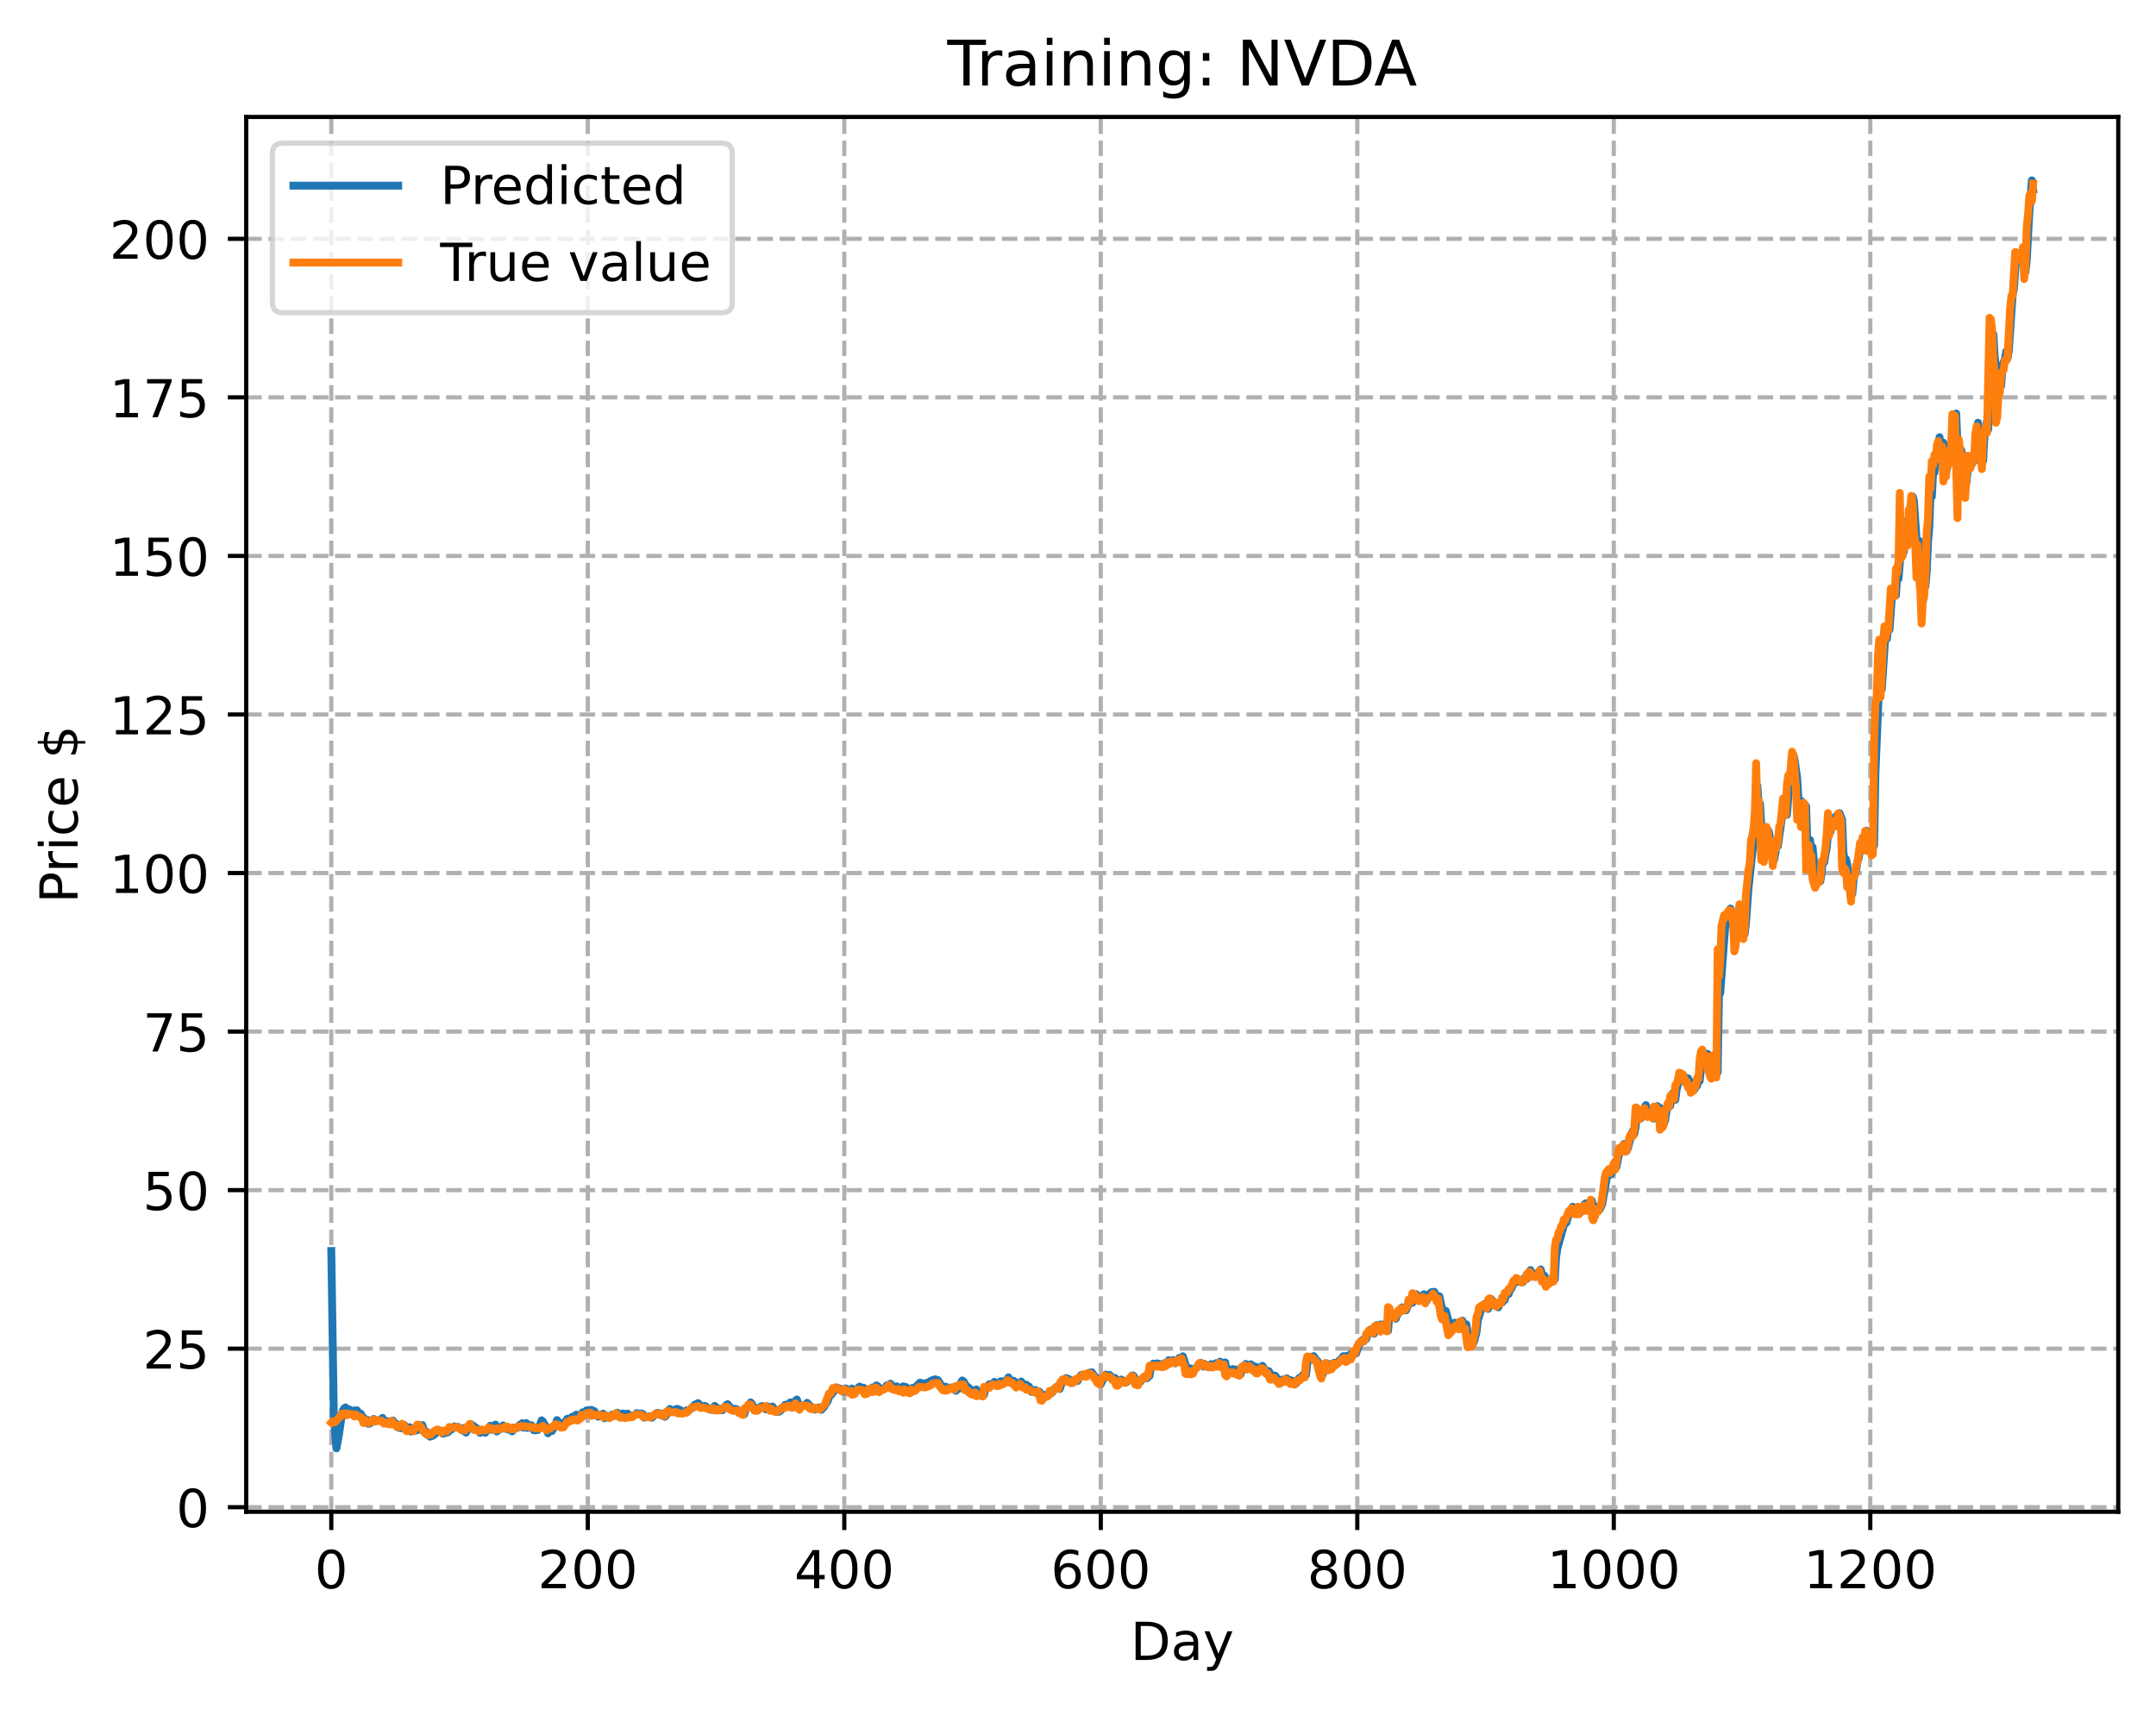<?xml version="1.0" encoding="utf-8" standalone="no"?>
<!DOCTYPE svg PUBLIC "-//W3C//DTD SVG 1.1//EN"
  "http://www.w3.org/Graphics/SVG/1.1/DTD/svg11.dtd">
<!-- Created with matplotlib (https://matplotlib.org/) -->
<svg height="325.986pt" version="1.1" viewBox="0 0 411.286 325.986" width="411.286pt" xmlns="http://www.w3.org/2000/svg" xmlns:xlink="http://www.w3.org/1999/xlink">
 <defs>
  <style type="text/css">
*{stroke-linecap:butt;stroke-linejoin:round;}
  </style>
 </defs>
 <g id="figure_1">
  <g id="patch_1">
   <path d="M 0 325.986 
L 411.286 325.986 
L 411.286 0 
L 0 0 
z
" style="fill:#ffffff;"/>
  </g>
  <g id="axes_1">
   <g id="patch_2">
    <path d="M 46.966 288.43 
L 404.086 288.43 
L 404.086 22.318 
L 46.966 22.318 
z
" style="fill:#ffffff;"/>
   </g>
   <g id="matplotlib.axis_1">
    <g id="xtick_1">
     <g id="line2d_1">
      <path clip-path="url(#p213190168d)" d="M 63.198 288.43 
L 63.198 22.318 
" style="fill:none;stroke:#b0b0b0;stroke-dasharray:2.96,1.28;stroke-dashoffset:0;stroke-width:0.8;"/>
     </g>
     <g id="line2d_2">
      <defs>
       <path d="M 0 0 
L 0 3.5 
" id="m8813f6bfe9" style="stroke:#000000;stroke-width:0.8;"/>
      </defs>
      <g>
       <use style="stroke:#000000;stroke-width:0.8;" x="63.198" xlink:href="#m8813f6bfe9" y="288.43"/>
      </g>
     </g>
     <g id="text_1">
      <!-- 0 -->
      <defs>
       <path d="M 31.781 66.406 
Q 24.172 66.406 20.328 58.906 
Q 16.5 51.422 16.5 36.375 
Q 16.5 21.391 20.328 13.891 
Q 24.172 6.391 31.781 6.391 
Q 39.453 6.391 43.281 13.891 
Q 47.125 21.391 47.125 36.375 
Q 47.125 51.422 43.281 58.906 
Q 39.453 66.406 31.781 66.406 
z
M 31.781 74.219 
Q 44.047 74.219 50.516 64.516 
Q 56.984 54.828 56.984 36.375 
Q 56.984 17.969 50.516 8.266 
Q 44.047 -1.422 31.781 -1.422 
Q 19.531 -1.422 13.062 8.266 
Q 6.594 17.969 6.594 36.375 
Q 6.594 54.828 13.062 64.516 
Q 19.531 74.219 31.781 74.219 
z
" id="DejaVuSans-48"/>
      </defs>
      <g transform="translate(60.017 303.029)scale(0.1 -0.1)">
       <use xlink:href="#DejaVuSans-48"/>
      </g>
     </g>
    </g>
    <g id="xtick_2">
     <g id="line2d_3">
      <path clip-path="url(#p213190168d)" d="M 112.129 288.43 
L 112.129 22.318 
" style="fill:none;stroke:#b0b0b0;stroke-dasharray:2.96,1.28;stroke-dashoffset:0;stroke-width:0.8;"/>
     </g>
     <g id="line2d_4">
      <g>
       <use style="stroke:#000000;stroke-width:0.8;" x="112.129" xlink:href="#m8813f6bfe9" y="288.43"/>
      </g>
     </g>
     <g id="text_2">
      <!-- 200 -->
      <defs>
       <path d="M 19.188 8.297 
L 53.609 8.297 
L 53.609 0 
L 7.328 0 
L 7.328 8.297 
Q 12.938 14.109 22.625 23.891 
Q 32.328 33.688 34.812 36.531 
Q 39.547 41.844 41.422 45.531 
Q 43.312 49.219 43.312 52.781 
Q 43.312 58.594 39.234 62.25 
Q 35.156 65.922 28.609 65.922 
Q 23.969 65.922 18.812 64.312 
Q 13.672 62.703 7.812 59.422 
L 7.812 69.391 
Q 13.766 71.781 18.938 73 
Q 24.125 74.219 28.422 74.219 
Q 39.75 74.219 46.484 68.547 
Q 53.219 62.891 53.219 53.422 
Q 53.219 48.922 51.531 44.891 
Q 49.859 40.875 45.406 35.406 
Q 44.188 33.984 37.641 27.219 
Q 31.109 20.453 19.188 8.297 
z
" id="DejaVuSans-50"/>
      </defs>
      <g transform="translate(102.585 303.029)scale(0.1 -0.1)">
       <use xlink:href="#DejaVuSans-50"/>
       <use x="63.623" xlink:href="#DejaVuSans-48"/>
       <use x="127.246" xlink:href="#DejaVuSans-48"/>
      </g>
     </g>
    </g>
    <g id="xtick_3">
     <g id="line2d_5">
      <path clip-path="url(#p213190168d)" d="M 161.06 288.43 
L 161.06 22.318 
" style="fill:none;stroke:#b0b0b0;stroke-dasharray:2.96,1.28;stroke-dashoffset:0;stroke-width:0.8;"/>
     </g>
     <g id="line2d_6">
      <g>
       <use style="stroke:#000000;stroke-width:0.8;" x="161.06" xlink:href="#m8813f6bfe9" y="288.43"/>
      </g>
     </g>
     <g id="text_3">
      <!-- 400 -->
      <defs>
       <path d="M 37.797 64.312 
L 12.891 25.391 
L 37.797 25.391 
z
M 35.203 72.906 
L 47.609 72.906 
L 47.609 25.391 
L 58.016 25.391 
L 58.016 17.188 
L 47.609 17.188 
L 47.609 0 
L 37.797 0 
L 37.797 17.188 
L 4.891 17.188 
L 4.891 26.703 
z
" id="DejaVuSans-52"/>
      </defs>
      <g transform="translate(151.516 303.029)scale(0.1 -0.1)">
       <use xlink:href="#DejaVuSans-52"/>
       <use x="63.623" xlink:href="#DejaVuSans-48"/>
       <use x="127.246" xlink:href="#DejaVuSans-48"/>
      </g>
     </g>
    </g>
    <g id="xtick_4">
     <g id="line2d_7">
      <path clip-path="url(#p213190168d)" d="M 209.99 288.43 
L 209.99 22.318 
" style="fill:none;stroke:#b0b0b0;stroke-dasharray:2.96,1.28;stroke-dashoffset:0;stroke-width:0.8;"/>
     </g>
     <g id="line2d_8">
      <g>
       <use style="stroke:#000000;stroke-width:0.8;" x="209.99" xlink:href="#m8813f6bfe9" y="288.43"/>
      </g>
     </g>
     <g id="text_4">
      <!-- 600 -->
      <defs>
       <path d="M 33.016 40.375 
Q 26.375 40.375 22.484 35.828 
Q 18.609 31.297 18.609 23.391 
Q 18.609 15.531 22.484 10.953 
Q 26.375 6.391 33.016 6.391 
Q 39.656 6.391 43.531 10.953 
Q 47.406 15.531 47.406 23.391 
Q 47.406 31.297 43.531 35.828 
Q 39.656 40.375 33.016 40.375 
z
M 52.594 71.297 
L 52.594 62.312 
Q 48.875 64.062 45.094 64.984 
Q 41.312 65.922 37.594 65.922 
Q 27.828 65.922 22.672 59.328 
Q 17.531 52.734 16.797 39.406 
Q 19.672 43.656 24.016 45.922 
Q 28.375 48.188 33.594 48.188 
Q 44.578 48.188 50.953 41.516 
Q 57.328 34.859 57.328 23.391 
Q 57.328 12.156 50.688 5.359 
Q 44.047 -1.422 33.016 -1.422 
Q 20.359 -1.422 13.672 8.266 
Q 6.984 17.969 6.984 36.375 
Q 6.984 53.656 15.188 63.938 
Q 23.391 74.219 37.203 74.219 
Q 40.922 74.219 44.703 73.484 
Q 48.484 72.75 52.594 71.297 
z
" id="DejaVuSans-54"/>
      </defs>
      <g transform="translate(200.446 303.029)scale(0.1 -0.1)">
       <use xlink:href="#DejaVuSans-54"/>
       <use x="63.623" xlink:href="#DejaVuSans-48"/>
       <use x="127.246" xlink:href="#DejaVuSans-48"/>
      </g>
     </g>
    </g>
    <g id="xtick_5">
     <g id="line2d_9">
      <path clip-path="url(#p213190168d)" d="M 258.921 288.43 
L 258.921 22.318 
" style="fill:none;stroke:#b0b0b0;stroke-dasharray:2.96,1.28;stroke-dashoffset:0;stroke-width:0.8;"/>
     </g>
     <g id="line2d_10">
      <g>
       <use style="stroke:#000000;stroke-width:0.8;" x="258.921" xlink:href="#m8813f6bfe9" y="288.43"/>
      </g>
     </g>
     <g id="text_5">
      <!-- 800 -->
      <defs>
       <path d="M 31.781 34.625 
Q 24.75 34.625 20.719 30.859 
Q 16.703 27.094 16.703 20.516 
Q 16.703 13.922 20.719 10.156 
Q 24.75 6.391 31.781 6.391 
Q 38.812 6.391 42.859 10.172 
Q 46.922 13.969 46.922 20.516 
Q 46.922 27.094 42.891 30.859 
Q 38.875 34.625 31.781 34.625 
z
M 21.922 38.812 
Q 15.578 40.375 12.031 44.719 
Q 8.5 49.078 8.5 55.328 
Q 8.5 64.062 14.719 69.141 
Q 20.953 74.219 31.781 74.219 
Q 42.672 74.219 48.875 69.141 
Q 55.078 64.062 55.078 55.328 
Q 55.078 49.078 51.531 44.719 
Q 48 40.375 41.703 38.812 
Q 48.828 37.156 52.797 32.312 
Q 56.781 27.484 56.781 20.516 
Q 56.781 9.906 50.312 4.234 
Q 43.844 -1.422 31.781 -1.422 
Q 19.734 -1.422 13.25 4.234 
Q 6.781 9.906 6.781 20.516 
Q 6.781 27.484 10.781 32.312 
Q 14.797 37.156 21.922 38.812 
z
M 18.312 54.391 
Q 18.312 48.734 21.844 45.562 
Q 25.391 42.391 31.781 42.391 
Q 38.141 42.391 41.719 45.562 
Q 45.312 48.734 45.312 54.391 
Q 45.312 60.062 41.719 63.234 
Q 38.141 66.406 31.781 66.406 
Q 25.391 66.406 21.844 63.234 
Q 18.312 60.062 18.312 54.391 
z
" id="DejaVuSans-56"/>
      </defs>
      <g transform="translate(249.377 303.029)scale(0.1 -0.1)">
       <use xlink:href="#DejaVuSans-56"/>
       <use x="63.623" xlink:href="#DejaVuSans-48"/>
       <use x="127.246" xlink:href="#DejaVuSans-48"/>
      </g>
     </g>
    </g>
    <g id="xtick_6">
     <g id="line2d_11">
      <path clip-path="url(#p213190168d)" d="M 307.851 288.43 
L 307.851 22.318 
" style="fill:none;stroke:#b0b0b0;stroke-dasharray:2.96,1.28;stroke-dashoffset:0;stroke-width:0.8;"/>
     </g>
     <g id="line2d_12">
      <g>
       <use style="stroke:#000000;stroke-width:0.8;" x="307.851" xlink:href="#m8813f6bfe9" y="288.43"/>
      </g>
     </g>
     <g id="text_6">
      <!-- 1000 -->
      <defs>
       <path d="M 12.406 8.297 
L 28.516 8.297 
L 28.516 63.922 
L 10.984 60.406 
L 10.984 69.391 
L 28.422 72.906 
L 38.281 72.906 
L 38.281 8.297 
L 54.391 8.297 
L 54.391 0 
L 12.406 0 
z
" id="DejaVuSans-49"/>
      </defs>
      <g transform="translate(295.126 303.029)scale(0.1 -0.1)">
       <use xlink:href="#DejaVuSans-49"/>
       <use x="63.623" xlink:href="#DejaVuSans-48"/>
       <use x="127.246" xlink:href="#DejaVuSans-48"/>
       <use x="190.869" xlink:href="#DejaVuSans-48"/>
      </g>
     </g>
    </g>
    <g id="xtick_7">
     <g id="line2d_13">
      <path clip-path="url(#p213190168d)" d="M 356.782 288.43 
L 356.782 22.318 
" style="fill:none;stroke:#b0b0b0;stroke-dasharray:2.96,1.28;stroke-dashoffset:0;stroke-width:0.8;"/>
     </g>
     <g id="line2d_14">
      <g>
       <use style="stroke:#000000;stroke-width:0.8;" x="356.782" xlink:href="#m8813f6bfe9" y="288.43"/>
      </g>
     </g>
     <g id="text_7">
      <!-- 1200 -->
      <g transform="translate(344.057 303.029)scale(0.1 -0.1)">
       <use xlink:href="#DejaVuSans-49"/>
       <use x="63.623" xlink:href="#DejaVuSans-50"/>
       <use x="127.246" xlink:href="#DejaVuSans-48"/>
       <use x="190.869" xlink:href="#DejaVuSans-48"/>
      </g>
     </g>
    </g>
    <g id="text_8">
     <!-- Day -->
     <defs>
      <path d="M 19.672 64.797 
L 19.672 8.109 
L 31.594 8.109 
Q 46.688 8.109 53.688 14.938 
Q 60.688 21.781 60.688 36.531 
Q 60.688 51.172 53.688 57.984 
Q 46.688 64.797 31.594 64.797 
z
M 9.812 72.906 
L 30.078 72.906 
Q 51.266 72.906 61.172 64.094 
Q 71.094 55.281 71.094 36.531 
Q 71.094 17.672 61.125 8.828 
Q 51.172 0 30.078 0 
L 9.812 0 
z
" id="DejaVuSans-68"/>
      <path d="M 34.281 27.484 
Q 23.391 27.484 19.188 25 
Q 14.984 22.516 14.984 16.5 
Q 14.984 11.719 18.141 8.906 
Q 21.297 6.109 26.703 6.109 
Q 34.188 6.109 38.703 11.406 
Q 43.219 16.703 43.219 25.484 
L 43.219 27.484 
z
M 52.203 31.203 
L 52.203 0 
L 43.219 0 
L 43.219 8.297 
Q 40.141 3.328 35.547 0.953 
Q 30.953 -1.422 24.312 -1.422 
Q 15.922 -1.422 10.953 3.297 
Q 6 8.016 6 15.922 
Q 6 25.141 12.172 29.828 
Q 18.359 34.516 30.609 34.516 
L 43.219 34.516 
L 43.219 35.406 
Q 43.219 41.609 39.141 45 
Q 35.062 48.391 27.688 48.391 
Q 23 48.391 18.547 47.266 
Q 14.109 46.141 10.016 43.891 
L 10.016 52.203 
Q 14.938 54.109 19.578 55.047 
Q 24.219 56 28.609 56 
Q 40.484 56 46.344 49.844 
Q 52.203 43.703 52.203 31.203 
z
" id="DejaVuSans-97"/>
      <path d="M 32.172 -5.078 
Q 28.375 -14.844 24.75 -17.812 
Q 21.141 -20.797 15.094 -20.797 
L 7.906 -20.797 
L 7.906 -13.281 
L 13.188 -13.281 
Q 16.891 -13.281 18.938 -11.516 
Q 21 -9.766 23.484 -3.219 
L 25.094 0.875 
L 2.984 54.688 
L 12.5 54.688 
L 29.594 11.922 
L 46.688 54.688 
L 56.203 54.688 
z
" id="DejaVuSans-121"/>
     </defs>
     <g transform="translate(215.652 316.707)scale(0.1 -0.1)">
      <use xlink:href="#DejaVuSans-68"/>
      <use x="77.002" xlink:href="#DejaVuSans-97"/>
      <use x="138.281" xlink:href="#DejaVuSans-121"/>
     </g>
    </g>
   </g>
   <g id="matplotlib.axis_2">
    <g id="ytick_1">
     <g id="line2d_15">
      <path clip-path="url(#p213190168d)" d="M 46.966 287.565 
L 404.086 287.565 
" style="fill:none;stroke:#b0b0b0;stroke-dasharray:2.96,1.28;stroke-dashoffset:0;stroke-width:0.8;"/>
     </g>
     <g id="line2d_16">
      <defs>
       <path d="M 0 0 
L -3.5 0 
" id="m0510bd8b24" style="stroke:#000000;stroke-width:0.8;"/>
      </defs>
      <g>
       <use style="stroke:#000000;stroke-width:0.8;" x="46.966" xlink:href="#m0510bd8b24" y="287.565"/>
      </g>
     </g>
     <g id="text_9">
      <!-- 0 -->
      <g transform="translate(33.603 291.364)scale(0.1 -0.1)">
       <use xlink:href="#DejaVuSans-48"/>
      </g>
     </g>
    </g>
    <g id="ytick_2">
     <g id="line2d_17">
      <path clip-path="url(#p213190168d)" d="M 46.966 257.315 
L 404.086 257.315 
" style="fill:none;stroke:#b0b0b0;stroke-dasharray:2.96,1.28;stroke-dashoffset:0;stroke-width:0.8;"/>
     </g>
     <g id="line2d_18">
      <g>
       <use style="stroke:#000000;stroke-width:0.8;" x="46.966" xlink:href="#m0510bd8b24" y="257.315"/>
      </g>
     </g>
     <g id="text_10">
      <!-- 25 -->
      <defs>
       <path d="M 10.797 72.906 
L 49.516 72.906 
L 49.516 64.594 
L 19.828 64.594 
L 19.828 46.734 
Q 21.969 47.469 24.109 47.828 
Q 26.266 48.188 28.422 48.188 
Q 40.625 48.188 47.75 41.5 
Q 54.891 34.812 54.891 23.391 
Q 54.891 11.625 47.562 5.094 
Q 40.234 -1.422 26.906 -1.422 
Q 22.312 -1.422 17.547 -0.641 
Q 12.797 0.141 7.719 1.703 
L 7.719 11.625 
Q 12.109 9.234 16.797 8.062 
Q 21.484 6.891 26.703 6.891 
Q 35.156 6.891 40.078 11.328 
Q 45.016 15.766 45.016 23.391 
Q 45.016 31 40.078 35.438 
Q 35.156 39.891 26.703 39.891 
Q 22.75 39.891 18.812 39.016 
Q 14.891 38.141 10.797 36.281 
z
" id="DejaVuSans-53"/>
      </defs>
      <g transform="translate(27.241 261.114)scale(0.1 -0.1)">
       <use xlink:href="#DejaVuSans-50"/>
       <use x="63.623" xlink:href="#DejaVuSans-53"/>
      </g>
     </g>
    </g>
    <g id="ytick_3">
     <g id="line2d_19">
      <path clip-path="url(#p213190168d)" d="M 46.966 227.066 
L 404.086 227.066 
" style="fill:none;stroke:#b0b0b0;stroke-dasharray:2.96,1.28;stroke-dashoffset:0;stroke-width:0.8;"/>
     </g>
     <g id="line2d_20">
      <g>
       <use style="stroke:#000000;stroke-width:0.8;" x="46.966" xlink:href="#m0510bd8b24" y="227.066"/>
      </g>
     </g>
     <g id="text_11">
      <!-- 50 -->
      <g transform="translate(27.241 230.865)scale(0.1 -0.1)">
       <use xlink:href="#DejaVuSans-53"/>
       <use x="63.623" xlink:href="#DejaVuSans-48"/>
      </g>
     </g>
    </g>
    <g id="ytick_4">
     <g id="line2d_21">
      <path clip-path="url(#p213190168d)" d="M 46.966 196.816 
L 404.086 196.816 
" style="fill:none;stroke:#b0b0b0;stroke-dasharray:2.96,1.28;stroke-dashoffset:0;stroke-width:0.8;"/>
     </g>
     <g id="line2d_22">
      <g>
       <use style="stroke:#000000;stroke-width:0.8;" x="46.966" xlink:href="#m0510bd8b24" y="196.816"/>
      </g>
     </g>
     <g id="text_12">
      <!-- 75 -->
      <defs>
       <path d="M 8.203 72.906 
L 55.078 72.906 
L 55.078 68.703 
L 28.609 0 
L 18.312 0 
L 43.219 64.594 
L 8.203 64.594 
z
" id="DejaVuSans-55"/>
      </defs>
      <g transform="translate(27.241 200.615)scale(0.1 -0.1)">
       <use xlink:href="#DejaVuSans-55"/>
       <use x="63.623" xlink:href="#DejaVuSans-53"/>
      </g>
     </g>
    </g>
    <g id="ytick_5">
     <g id="line2d_23">
      <path clip-path="url(#p213190168d)" d="M 46.966 166.567 
L 404.086 166.567 
" style="fill:none;stroke:#b0b0b0;stroke-dasharray:2.96,1.28;stroke-dashoffset:0;stroke-width:0.8;"/>
     </g>
     <g id="line2d_24">
      <g>
       <use style="stroke:#000000;stroke-width:0.8;" x="46.966" xlink:href="#m0510bd8b24" y="166.567"/>
      </g>
     </g>
     <g id="text_13">
      <!-- 100 -->
      <g transform="translate(20.878 170.366)scale(0.1 -0.1)">
       <use xlink:href="#DejaVuSans-49"/>
       <use x="63.623" xlink:href="#DejaVuSans-48"/>
       <use x="127.246" xlink:href="#DejaVuSans-48"/>
      </g>
     </g>
    </g>
    <g id="ytick_6">
     <g id="line2d_25">
      <path clip-path="url(#p213190168d)" d="M 46.966 136.317 
L 404.086 136.317 
" style="fill:none;stroke:#b0b0b0;stroke-dasharray:2.96,1.28;stroke-dashoffset:0;stroke-width:0.8;"/>
     </g>
     <g id="line2d_26">
      <g>
       <use style="stroke:#000000;stroke-width:0.8;" x="46.966" xlink:href="#m0510bd8b24" y="136.317"/>
      </g>
     </g>
     <g id="text_14">
      <!-- 125 -->
      <g transform="translate(20.878 140.117)scale(0.1 -0.1)">
       <use xlink:href="#DejaVuSans-49"/>
       <use x="63.623" xlink:href="#DejaVuSans-50"/>
       <use x="127.246" xlink:href="#DejaVuSans-53"/>
      </g>
     </g>
    </g>
    <g id="ytick_7">
     <g id="line2d_27">
      <path clip-path="url(#p213190168d)" d="M 46.966 106.068 
L 404.086 106.068 
" style="fill:none;stroke:#b0b0b0;stroke-dasharray:2.96,1.28;stroke-dashoffset:0;stroke-width:0.8;"/>
     </g>
     <g id="line2d_28">
      <g>
       <use style="stroke:#000000;stroke-width:0.8;" x="46.966" xlink:href="#m0510bd8b24" y="106.068"/>
      </g>
     </g>
     <g id="text_15">
      <!-- 150 -->
      <g transform="translate(20.878 109.867)scale(0.1 -0.1)">
       <use xlink:href="#DejaVuSans-49"/>
       <use x="63.623" xlink:href="#DejaVuSans-53"/>
       <use x="127.246" xlink:href="#DejaVuSans-48"/>
      </g>
     </g>
    </g>
    <g id="ytick_8">
     <g id="line2d_29">
      <path clip-path="url(#p213190168d)" d="M 46.966 75.818 
L 404.086 75.818 
" style="fill:none;stroke:#b0b0b0;stroke-dasharray:2.96,1.28;stroke-dashoffset:0;stroke-width:0.8;"/>
     </g>
     <g id="line2d_30">
      <g>
       <use style="stroke:#000000;stroke-width:0.8;" x="46.966" xlink:href="#m0510bd8b24" y="75.818"/>
      </g>
     </g>
     <g id="text_16">
      <!-- 175 -->
      <g transform="translate(20.878 79.618)scale(0.1 -0.1)">
       <use xlink:href="#DejaVuSans-49"/>
       <use x="63.623" xlink:href="#DejaVuSans-55"/>
       <use x="127.246" xlink:href="#DejaVuSans-53"/>
      </g>
     </g>
    </g>
    <g id="ytick_9">
     <g id="line2d_31">
      <path clip-path="url(#p213190168d)" d="M 46.966 45.569 
L 404.086 45.569 
" style="fill:none;stroke:#b0b0b0;stroke-dasharray:2.96,1.28;stroke-dashoffset:0;stroke-width:0.8;"/>
     </g>
     <g id="line2d_32">
      <g>
       <use style="stroke:#000000;stroke-width:0.8;" x="46.966" xlink:href="#m0510bd8b24" y="45.569"/>
      </g>
     </g>
     <g id="text_17">
      <!-- 200 -->
      <g transform="translate(20.878 49.368)scale(0.1 -0.1)">
       <use xlink:href="#DejaVuSans-50"/>
       <use x="63.623" xlink:href="#DejaVuSans-48"/>
       <use x="127.246" xlink:href="#DejaVuSans-48"/>
      </g>
     </g>
    </g>
    <g id="text_18">
     <!-- Price $ -->
     <defs>
      <path d="M 19.672 64.797 
L 19.672 37.406 
L 32.078 37.406 
Q 38.969 37.406 42.719 40.969 
Q 46.484 44.531 46.484 51.125 
Q 46.484 57.672 42.719 61.234 
Q 38.969 64.797 32.078 64.797 
z
M 9.812 72.906 
L 32.078 72.906 
Q 44.344 72.906 50.609 67.359 
Q 56.891 61.812 56.891 51.125 
Q 56.891 40.328 50.609 34.812 
Q 44.344 29.297 32.078 29.297 
L 19.672 29.297 
L 19.672 0 
L 9.812 0 
z
" id="DejaVuSans-80"/>
      <path d="M 41.109 46.297 
Q 39.594 47.172 37.812 47.578 
Q 36.031 48 33.891 48 
Q 26.266 48 22.188 43.047 
Q 18.109 38.094 18.109 28.812 
L 18.109 0 
L 9.078 0 
L 9.078 54.688 
L 18.109 54.688 
L 18.109 46.188 
Q 20.953 51.172 25.484 53.578 
Q 30.031 56 36.531 56 
Q 37.453 56 38.578 55.875 
Q 39.703 55.766 41.062 55.516 
z
" id="DejaVuSans-114"/>
      <path d="M 9.422 54.688 
L 18.406 54.688 
L 18.406 0 
L 9.422 0 
z
M 9.422 75.984 
L 18.406 75.984 
L 18.406 64.594 
L 9.422 64.594 
z
" id="DejaVuSans-105"/>
      <path d="M 48.781 52.594 
L 48.781 44.188 
Q 44.969 46.297 41.141 47.344 
Q 37.312 48.391 33.406 48.391 
Q 24.656 48.391 19.812 42.844 
Q 14.984 37.312 14.984 27.297 
Q 14.984 17.281 19.812 11.734 
Q 24.656 6.203 33.406 6.203 
Q 37.312 6.203 41.141 7.25 
Q 44.969 8.297 48.781 10.406 
L 48.781 2.094 
Q 45.016 0.344 40.984 -0.531 
Q 36.969 -1.422 32.422 -1.422 
Q 20.062 -1.422 12.781 6.344 
Q 5.516 14.109 5.516 27.297 
Q 5.516 40.672 12.859 48.328 
Q 20.219 56 33.016 56 
Q 37.156 56 41.109 55.141 
Q 45.062 54.297 48.781 52.594 
z
" id="DejaVuSans-99"/>
      <path d="M 56.203 29.594 
L 56.203 25.203 
L 14.891 25.203 
Q 15.484 15.922 20.484 11.062 
Q 25.484 6.203 34.422 6.203 
Q 39.594 6.203 44.453 7.469 
Q 49.312 8.734 54.109 11.281 
L 54.109 2.781 
Q 49.266 0.734 44.188 -0.344 
Q 39.109 -1.422 33.891 -1.422 
Q 20.797 -1.422 13.156 6.188 
Q 5.516 13.812 5.516 26.812 
Q 5.516 40.234 12.766 48.109 
Q 20.016 56 32.328 56 
Q 43.359 56 49.781 48.891 
Q 56.203 41.797 56.203 29.594 
z
M 47.219 32.234 
Q 47.125 39.594 43.094 43.984 
Q 39.062 48.391 32.422 48.391 
Q 24.906 48.391 20.391 44.141 
Q 15.875 39.891 15.188 32.172 
z
" id="DejaVuSans-101"/>
      <path id="DejaVuSans-32"/>
      <path d="M 33.797 -14.703 
L 28.906 -14.703 
L 28.859 0 
Q 23.734 0.094 18.609 1.188 
Q 13.484 2.297 8.297 4.5 
L 8.297 13.281 
Q 13.281 10.156 18.375 8.562 
Q 23.484 6.984 28.906 6.938 
L 28.906 29.203 
Q 18.109 30.953 13.203 35.156 
Q 8.297 39.359 8.297 46.688 
Q 8.297 54.641 13.625 59.219 
Q 18.953 63.812 28.906 64.5 
L 28.906 75.984 
L 33.797 75.984 
L 33.797 64.656 
Q 38.328 64.453 42.578 63.688 
Q 46.828 62.938 50.875 61.625 
L 50.875 53.078 
Q 46.828 55.125 42.547 56.25 
Q 38.281 57.375 33.797 57.562 
L 33.797 36.719 
Q 44.875 35.016 50.094 30.609 
Q 55.328 26.219 55.328 18.609 
Q 55.328 10.359 49.781 5.594 
Q 44.234 0.828 33.797 0.094 
z
M 28.906 37.594 
L 28.906 57.625 
Q 23.25 56.984 20.266 54.391 
Q 17.281 51.812 17.281 47.516 
Q 17.281 43.312 20.031 40.969 
Q 22.797 38.625 28.906 37.594 
z
M 33.797 28.219 
L 33.797 7.078 
Q 39.984 7.906 43.141 10.594 
Q 46.297 13.281 46.297 17.672 
Q 46.297 21.969 43.281 24.5 
Q 40.281 27.047 33.797 28.219 
z
" id="DejaVuSans-36"/>
     </defs>
     <g transform="translate(14.798 172.342)rotate(-90)scale(0.1 -0.1)">
      <use xlink:href="#DejaVuSans-80"/>
      <use x="58.553" xlink:href="#DejaVuSans-114"/>
      <use x="99.666" xlink:href="#DejaVuSans-105"/>
      <use x="127.449" xlink:href="#DejaVuSans-99"/>
      <use x="182.43" xlink:href="#DejaVuSans-101"/>
      <use x="243.953" xlink:href="#DejaVuSans-32"/>
      <use x="275.74" xlink:href="#DejaVuSans-36"/>
     </g>
    </g>
   </g>
   <g id="line2d_33">
    <path clip-path="url(#p213190168d)" d="M 63.198 238.68 
L 63.688 270.371 
L 64.177 276.334 
L 64.666 273.707 
L 65.156 270.261 
L 65.4 269.115 
L 65.645 268.713 
L 65.89 268.529 
L 66.379 269.076 
L 66.623 268.91 
L 66.868 269.607 
L 67.113 269.185 
L 67.357 269.222 
L 67.602 269.096 
L 67.847 269.434 
L 68.091 269.08 
L 68.581 269.833 
L 68.825 269.712 
L 69.07 270.261 
L 69.315 270.406 
L 69.559 271.309 
L 69.804 271.452 
L 70.049 270.878 
L 70.293 271.65 
L 70.538 271.605 
L 70.783 271.225 
L 71.027 271.254 
L 71.272 270.724 
L 71.517 270.974 
L 72.251 271.08 
L 72.495 270.877 
L 72.74 270.869 
L 72.984 270.529 
L 73.229 271.249 
L 73.474 271.265 
L 73.718 271.477 
L 73.963 271.156 
L 74.208 271.687 
L 74.697 271.675 
L 74.942 271.02 
L 75.186 271.724 
L 75.431 271.528 
L 75.676 271.815 
L 75.92 272.333 
L 76.165 272.318 
L 76.41 272.501 
L 76.654 272.037 
L 76.899 272.114 
L 77.144 271.885 
L 77.633 272.647 
L 77.878 272.927 
L 78.122 272.301 
L 78.367 273.125 
L 78.611 272.683 
L 78.856 273.038 
L 79.101 273.011 
L 79.345 272.869 
L 79.59 272.883 
L 79.835 271.967 
L 80.079 272.572 
L 80.324 272.482 
L 80.569 271.901 
L 81.058 273.399 
L 81.303 273.151 
L 81.547 273.772 
L 81.792 273.716 
L 82.037 274.112 
L 82.281 273.566 
L 82.526 273.951 
L 83.015 273.579 
L 83.26 272.867 
L 83.505 272.933 
L 83.749 272.88 
L 83.994 273.172 
L 84.239 273.238 
L 84.483 273.542 
L 84.728 273.044 
L 84.972 273.423 
L 85.217 272.918 
L 85.462 273.264 
L 85.706 273.005 
L 85.951 272.381 
L 86.196 272.7 
L 86.685 272.147 
L 86.93 272.34 
L 87.174 272.367 
L 87.419 272.245 
L 87.908 272.648 
L 88.153 272.894 
L 88.398 272.496 
L 88.887 273.332 
L 89.376 272.492 
L 89.621 271.847 
L 89.866 271.738 
L 90.11 272.071 
L 90.355 272.06 
L 90.599 272.802 
L 90.844 272.427 
L 91.333 273.025 
L 91.578 273.382 
L 91.823 272.834 
L 92.067 273.169 
L 92.312 273.092 
L 92.557 273.368 
L 92.801 272.972 
L 93.046 272.885 
L 93.291 272.662 
L 93.535 272.018 
L 93.78 272.785 
L 94.025 272.498 
L 94.269 272.749 
L 94.514 271.798 
L 94.759 273.122 
L 95.003 272.472 
L 95.248 272.798 
L 95.982 271.959 
L 96.227 272.574 
L 96.471 272.387 
L 96.716 272.421 
L 96.96 272.746 
L 97.205 272.602 
L 97.45 272.649 
L 97.694 273.099 
L 97.939 272.37 
L 98.184 272.626 
L 98.428 272.414 
L 98.673 272.421 
L 98.918 272.273 
L 99.162 271.838 
L 99.407 272.283 
L 99.652 271.524 
L 99.896 272.388 
L 100.141 272.178 
L 100.386 271.51 
L 100.63 272.462 
L 100.875 271.933 
L 101.364 271.922 
L 101.854 272.899 
L 102.587 272.835 
L 102.832 272.369 
L 103.321 270.987 
L 103.566 271.194 
L 104.055 272.089 
L 104.545 273.461 
L 104.789 272.651 
L 105.034 272.468 
L 105.279 273.041 
L 105.523 272.651 
L 105.768 272.022 
L 106.013 271.773 
L 106.257 270.942 
L 106.991 271.832 
L 107.236 271.987 
L 107.481 271.585 
L 107.97 271.125 
L 108.215 270.698 
L 108.704 270.717 
L 109.193 270.291 
L 109.682 270.205 
L 109.927 269.902 
L 110.172 270.377 
L 110.416 270.488 
L 110.661 270.096 
L 110.906 269.932 
L 111.15 269.463 
L 111.395 269.667 
L 111.884 269.099 
L 112.129 269.174 
L 112.374 269.021 
L 112.618 269.161 
L 112.863 268.997 
L 113.108 269.511 
L 113.352 269.22 
L 113.842 269.86 
L 114.086 270.291 
L 114.331 269.9 
L 114.82 269.911 
L 115.065 269.726 
L 115.309 270.597 
L 115.554 270.083 
L 116.288 270.306 
L 116.533 270.309 
L 116.777 269.909 
L 117.022 270.164 
L 117.267 269.864 
L 117.511 270.087 
L 117.756 269.534 
L 118.001 270.013 
L 118.245 270.115 
L 118.49 270.427 
L 118.735 269.695 
L 118.979 269.715 
L 119.224 269.939 
L 119.713 269.704 
L 119.958 269.973 
L 120.692 270.255 
L 121.181 269.896 
L 121.426 269.617 
L 121.67 269.656 
L 121.915 269.891 
L 122.16 269.711 
L 122.404 269.685 
L 122.649 269.828 
L 122.894 270.487 
L 123.872 270.241 
L 124.362 270.501 
L 125.096 269.723 
L 125.34 269.561 
L 125.585 269.572 
L 126.074 270.032 
L 126.319 269.711 
L 126.563 269.924 
L 126.808 270.315 
L 127.053 270.123 
L 127.297 269.437 
L 127.787 268.814 
L 128.031 269.046 
L 128.276 269.021 
L 128.521 269.372 
L 129.01 268.819 
L 129.255 268.803 
L 129.499 269.179 
L 129.744 269.018 
L 130.233 269.585 
L 130.967 269.088 
L 131.212 269.282 
L 131.946 268.612 
L 132.191 268.588 
L 132.435 268.085 
L 133.169 267.703 
L 133.903 268.465 
L 134.392 268.231 
L 134.637 268.314 
L 135.126 268.775 
L 135.371 268.929 
L 135.86 269.008 
L 136.105 268.48 
L 136.35 268.237 
L 136.839 269.001 
L 137.084 268.713 
L 137.328 269.068 
L 137.573 268.748 
L 137.818 269.06 
L 138.062 268.62 
L 138.307 268.44 
L 138.551 268.066 
L 138.796 267.914 
L 139.775 269.061 
L 140.019 269.152 
L 140.264 268.795 
L 140.509 268.846 
L 140.753 269.163 
L 140.998 269.157 
L 141.487 269.738 
L 141.732 269.548 
L 141.977 269.838 
L 142.221 268.944 
L 142.466 268.504 
L 142.711 268.315 
L 143.2 267.57 
L 143.445 267.853 
L 143.934 268.901 
L 144.178 269.017 
L 144.423 268.655 
L 144.668 268.981 
L 145.157 268.363 
L 145.402 268.267 
L 145.646 268.523 
L 145.891 268.417 
L 146.136 268.909 
L 146.38 268.296 
L 146.87 268.83 
L 147.114 268.956 
L 147.359 268.355 
L 148.093 269.374 
L 148.582 269.362 
L 148.827 269.219 
L 149.561 268.31 
L 149.806 268.024 
L 150.05 268.326 
L 150.539 267.727 
L 150.784 267.563 
L 151.029 267.932 
L 151.273 268.514 
L 151.763 267.22 
L 152.007 267.017 
L 152.252 267.718 
L 152.497 268.025 
L 152.741 268.517 
L 152.986 268.143 
L 153.72 268.054 
L 153.965 267.654 
L 154.699 268.399 
L 154.943 268.544 
L 155.188 268.555 
L 155.433 268.955 
L 155.677 268.597 
L 155.922 268.681 
L 156.166 268.52 
L 156.411 268.666 
L 156.656 268.992 
L 157.145 268.512 
L 157.879 267.371 
L 158.368 266.004 
L 158.613 266.084 
L 159.102 265.374 
L 159.347 265.236 
L 159.592 264.74 
L 160.326 264.982 
L 160.815 265.519 
L 161.304 264.887 
L 161.794 265.354 
L 162.038 265.686 
L 162.283 265.143 
L 162.527 264.922 
L 162.772 265.421 
L 163.261 265.522 
L 163.506 265.253 
L 163.751 264.728 
L 163.995 264.555 
L 164.485 265.154 
L 164.729 264.767 
L 164.974 265.029 
L 165.219 265.508 
L 165.708 265.488 
L 165.953 265.219 
L 166.197 265.414 
L 166.442 264.716 
L 166.687 265.007 
L 166.931 264.815 
L 167.176 264.338 
L 167.421 264.466 
L 167.91 265.389 
L 168.888 264.678 
L 169.133 264.333 
L 169.378 264.362 
L 169.622 264.249 
L 169.867 264.001 
L 170.112 264.49 
L 170.356 264.728 
L 170.601 264.509 
L 170.846 264.63 
L 171.09 264.509 
L 171.335 264.79 
L 171.58 264.713 
L 171.824 264.896 
L 172.314 264.503 
L 172.558 265.221 
L 172.803 264.625 
L 173.292 265.305 
L 173.782 265.647 
L 174.026 264.818 
L 174.271 265.04 
L 175.005 264.302 
L 175.494 263.802 
L 175.739 264.186 
L 175.983 263.896 
L 176.228 264.057 
L 176.473 264.459 
L 176.962 263.772 
L 177.207 263.736 
L 177.696 263.385 
L 178.43 263.16 
L 178.675 263.769 
L 178.919 263.311 
L 179.409 264.084 
L 179.653 264.444 
L 179.898 264.595 
L 180.142 264.892 
L 180.387 264.562 
L 180.632 265.048 
L 181.121 264.912 
L 181.366 264.737 
L 181.61 265.021 
L 181.855 264.696 
L 182.344 265.355 
L 182.589 264.755 
L 182.834 265.022 
L 183.323 263.745 
L 183.568 263.38 
L 183.812 263.571 
L 184.057 263.93 
L 184.302 264.709 
L 184.546 264.558 
L 184.791 264.775 
L 185.036 265.282 
L 185.28 265.147 
L 185.525 265.358 
L 185.77 265.72 
L 186.014 265.54 
L 186.259 265.087 
L 186.503 265.388 
L 186.748 265.398 
L 186.993 265.714 
L 187.237 265.656 
L 187.482 265.716 
L 187.727 266.117 
L 187.971 264.887 
L 188.216 264.879 
L 188.705 264.116 
L 188.95 264.443 
L 189.684 263.652 
L 190.173 264.28 
L 190.907 263.532 
L 191.152 264.035 
L 191.641 263.461 
L 192.13 263.253 
L 192.375 262.784 
L 192.62 263.27 
L 192.864 263.474 
L 193.109 263.851 
L 193.354 263.43 
L 193.598 263.666 
L 194.088 264.46 
L 194.332 264.055 
L 194.577 263.96 
L 194.822 263.59 
L 195.556 264.669 
L 195.8 264.198 
L 196.045 264.747 
L 196.29 264.542 
L 196.534 264.919 
L 196.779 265.561 
L 197.024 265.303 
L 197.268 265.485 
L 197.513 265.201 
L 198.002 265.9 
L 198.247 265.493 
L 198.491 265.803 
L 198.981 266.858 
L 199.47 266.124 
L 199.715 266.105 
L 199.959 266.245 
L 200.204 266.043 
L 200.449 265.479 
L 200.693 265.715 
L 200.938 265.163 
L 201.183 264.914 
L 201.427 264.874 
L 201.672 264.55 
L 202.161 265.011 
L 202.651 263.546 
L 203.14 263.134 
L 203.385 262.938 
L 203.629 263.433 
L 203.874 263.106 
L 204.363 263.863 
L 204.608 263.837 
L 204.852 263.331 
L 205.097 263.475 
L 205.342 263.17 
L 205.586 263.468 
L 205.831 262.862 
L 206.32 262.297 
L 206.565 262.546 
L 207.054 262.168 
L 207.299 262.554 
L 207.544 262.397 
L 207.788 261.901 
L 208.033 262.271 
L 208.278 261.818 
L 209.012 262.846 
L 209.256 262.927 
L 209.501 263.464 
L 209.746 263.617 
L 209.99 264.088 
L 210.724 262.583 
L 210.969 262.242 
L 211.213 262.61 
L 211.458 262.742 
L 211.703 262.338 
L 212.437 263.208 
L 212.681 262.893 
L 212.926 263.216 
L 213.171 263.838 
L 213.415 264.145 
L 213.66 263.451 
L 213.905 263.209 
L 214.149 263.667 
L 214.394 263.775 
L 214.639 263.505 
L 214.883 263.732 
L 215.128 263.417 
L 215.373 263.284 
L 215.617 263.014 
L 215.862 262.525 
L 216.106 262.405 
L 216.351 262.627 
L 216.84 263.85 
L 217.085 263.297 
L 217.33 263.865 
L 217.819 263.307 
L 218.308 262.671 
L 218.798 262.975 
L 219.042 262.375 
L 219.287 262.525 
L 219.532 261.063 
L 220.021 260.162 
L 220.266 260.589 
L 220.51 260.244 
L 220.755 260.117 
L 221 260.46 
L 221.244 260.24 
L 221.489 260.521 
L 221.734 260.27 
L 221.978 260.55 
L 222.223 260.05 
L 222.467 260.506 
L 222.712 260.136 
L 222.957 259.517 
L 223.201 259.878 
L 223.446 259.856 
L 223.691 259.504 
L 224.18 260.118 
L 224.425 259.882 
L 224.914 259.105 
L 225.159 259.452 
L 225.648 258.771 
L 226.382 261.045 
L 226.627 261.638 
L 227.116 261.085 
L 227.361 261.61 
L 227.605 261.474 
L 228.094 261.056 
L 229.073 260.015 
L 229.562 260.727 
L 229.807 260.234 
L 230.541 260.845 
L 230.786 260.836 
L 231.03 260.269 
L 231.52 260.646 
L 231.764 260.223 
L 232.009 260.076 
L 232.254 260.485 
L 232.743 259.777 
L 232.988 260.052 
L 233.232 260.531 
L 233.722 259.942 
L 233.966 261.388 
L 234.211 261.794 
L 234.455 261.436 
L 234.945 261.319 
L 235.189 261.2 
L 235.679 261.63 
L 235.923 261.289 
L 236.413 261.999 
L 236.657 262.212 
L 237.147 260.638 
L 237.391 260.552 
L 237.636 260.232 
L 237.881 260.78 
L 238.125 261.034 
L 238.615 260.301 
L 238.859 260.79 
L 239.104 260.611 
L 239.349 261.079 
L 239.593 260.779 
L 240.082 261.771 
L 240.572 260.806 
L 240.816 260.588 
L 241.795 262.021 
L 242.04 261.6 
L 242.284 261.973 
L 242.529 262.633 
L 242.774 262.868 
L 243.018 262.454 
L 243.263 262.473 
L 244.242 263.915 
L 244.486 263.359 
L 244.731 263.189 
L 244.976 263.202 
L 245.22 263.386 
L 245.465 262.98 
L 245.954 263.617 
L 246.199 263.319 
L 246.443 263.805 
L 246.688 263.494 
L 247.177 264.014 
L 247.422 263.686 
L 247.667 263.136 
L 247.911 262.861 
L 248.156 263.044 
L 248.645 262.224 
L 248.89 262.079 
L 249.135 262.38 
L 249.379 260.239 
L 249.624 259.27 
L 249.869 259.267 
L 250.113 258.882 
L 250.358 259.063 
L 250.603 258.74 
L 251.092 259.476 
L 251.337 259.671 
L 252.315 262.275 
L 252.804 260.383 
L 253.049 260.098 
L 253.294 260.542 
L 253.538 261.335 
L 254.028 260.203 
L 254.272 260.725 
L 254.517 260.002 
L 254.762 260.418 
L 255.496 259.568 
L 255.985 259.18 
L 256.23 258.749 
L 256.474 259.13 
L 256.719 258.715 
L 256.964 259.353 
L 257.208 259.106 
L 257.697 258.285 
L 257.942 258.814 
L 258.187 258.497 
L 258.431 257.704 
L 258.676 258.254 
L 259.41 256.279 
L 259.655 255.856 
L 259.899 255.672 
L 260.144 255.927 
L 260.389 255.459 
L 260.633 255.467 
L 260.878 254.565 
L 261.367 253.734 
L 261.612 254.051 
L 261.857 254.14 
L 262.101 254.472 
L 262.346 253.351 
L 262.591 252.846 
L 263.08 253.353 
L 263.325 252.701 
L 263.569 253.518 
L 264.058 252.629 
L 264.303 252.939 
L 264.792 253.903 
L 265.037 250.828 
L 265.282 250.545 
L 266.26 251.612 
L 266.505 250.896 
L 266.75 250.632 
L 266.994 250.003 
L 267.484 249.441 
L 267.728 249.962 
L 267.973 249.568 
L 268.218 250.006 
L 268.952 248.217 
L 269.196 248.557 
L 269.441 248.568 
L 269.685 247.21 
L 269.93 247.712 
L 270.175 246.918 
L 270.419 247.653 
L 270.664 247.264 
L 270.909 247.87 
L 271.153 247.716 
L 271.643 246.936 
L 272.132 248.214 
L 272.866 246.693 
L 273.111 246.52 
L 273.355 247.007 
L 273.6 246.466 
L 274.089 247.319 
L 274.334 248.003 
L 274.579 247.322 
L 275.313 250.668 
L 275.557 250.558 
L 275.802 250.094 
L 276.291 251.957 
L 276.536 253.519 
L 276.78 253.334 
L 277.025 253.503 
L 277.27 253.152 
L 277.514 252.358 
L 277.759 253.037 
L 278.004 252.579 
L 278.493 253.465 
L 278.738 252.299 
L 278.982 251.976 
L 279.227 252.922 
L 279.716 252.669 
L 280.206 255.601 
L 280.45 255.477 
L 280.94 256.486 
L 281.184 256.005 
L 281.673 254.144 
L 281.918 251.919 
L 282.652 249.538 
L 283.141 248.812 
L 283.386 249.346 
L 283.875 249.734 
L 284.12 248.475 
L 284.365 247.798 
L 285.099 248.53 
L 285.343 249.15 
L 285.833 249.435 
L 286.077 248.602 
L 286.322 248.221 
L 286.567 248.521 
L 286.811 247.687 
L 287.056 248.024 
L 287.301 246.948 
L 287.545 246.719 
L 287.79 246.901 
L 288.034 246.161 
L 288.279 245.918 
L 288.768 244.844 
L 289.013 244.228 
L 289.258 244.628 
L 289.502 244.019 
L 289.747 244.482 
L 289.992 244.595 
L 290.236 244.179 
L 290.481 244.643 
L 290.97 243.629 
L 291.215 244.032 
L 291.46 243.258 
L 291.704 242.903 
L 291.949 242.324 
L 292.438 243.451 
L 292.683 242.973 
L 293.172 243.557 
L 293.661 242.73 
L 293.906 242.2 
L 294.395 244.04 
L 294.64 243.404 
L 295.129 245.05 
L 295.619 244.262 
L 295.863 244.587 
L 296.353 243.348 
L 296.597 244.088 
L 296.842 239.943 
L 297.087 238.208 
L 298.555 232.995 
L 298.799 233.305 
L 299.533 230.871 
L 299.778 230.698 
L 300.022 230.236 
L 300.267 231.203 
L 300.512 231.581 
L 300.756 231.011 
L 301.001 231.449 
L 301.246 230.38 
L 301.49 231.344 
L 301.735 230.596 
L 301.98 230.323 
L 302.224 229.812 
L 302.469 229.592 
L 302.714 230.553 
L 302.958 229.635 
L 303.203 230.184 
L 303.448 230.428 
L 303.692 229.106 
L 303.937 231.231 
L 304.182 232.164 
L 304.916 230.158 
L 305.16 230.788 
L 305.649 229.725 
L 306.139 226.908 
L 306.628 224.131 
L 306.873 224.293 
L 307.117 223.277 
L 307.362 223.993 
L 308.096 221.652 
L 308.341 222.687 
L 309.075 219.109 
L 309.319 219.66 
L 309.809 218.267 
L 310.298 219.615 
L 310.543 219.065 
L 311.277 216.206 
L 311.521 215.725 
L 311.766 216.374 
L 312.01 215.128 
L 312.255 212.358 
L 312.5 212.354 
L 312.744 212.536 
L 312.989 213.395 
L 313.234 212.255 
L 313.968 210.846 
L 314.457 212.89 
L 314.702 212.045 
L 315.436 213.417 
L 315.68 211.676 
L 315.925 212.123 
L 316.17 211.035 
L 316.414 212.044 
L 316.659 211.348 
L 316.904 213.806 
L 317.148 213.468 
L 317.393 214.509 
L 317.637 213.801 
L 317.882 212.175 
L 318.371 210.342 
L 318.616 211.005 
L 318.861 209.342 
L 319.105 208.571 
L 319.35 209.023 
L 319.595 209.848 
L 319.839 207.873 
L 320.573 204.789 
L 321.063 205.364 
L 321.307 205.381 
L 321.552 206.211 
L 321.797 206.524 
L 322.041 205.742 
L 322.286 206.87 
L 322.531 206.375 
L 322.775 207.901 
L 323.02 207.011 
L 323.265 207.835 
L 323.509 206.57 
L 323.754 207.163 
L 323.998 205.76 
L 324.243 206.236 
L 324.732 201.76 
L 324.977 200.782 
L 325.222 201.78 
L 325.466 202.152 
L 325.711 201.061 
L 325.956 202.779 
L 326.445 204.616 
L 326.69 205.395 
L 326.934 202.269 
L 327.179 202.251 
L 327.668 204.591 
L 327.913 189.728 
L 328.158 189.486 
L 329.136 176.394 
L 329.381 176.492 
L 329.87 174.101 
L 330.115 173.347 
L 330.604 174.916 
L 330.849 175.827 
L 331.093 179.399 
L 331.338 179.231 
L 331.827 174.873 
L 332.072 173.292 
L 332.561 175.747 
L 332.806 178.221 
L 333.051 176.335 
L 333.54 169.603 
L 335.008 156.025 
L 335.252 149.951 
L 335.497 153.939 
L 335.742 153.338 
L 336.231 161.36 
L 336.476 159.972 
L 336.72 162.421 
L 336.965 161.448 
L 337.21 158.29 
L 337.454 158.77 
L 338.433 164.065 
L 338.678 162.775 
L 338.922 160.43 
L 339.167 161.418 
L 340.39 152.718 
L 340.88 155.48 
L 341.369 149.196 
L 341.613 149.69 
L 342.103 144.02 
L 342.347 144.973 
L 342.837 148.48 
L 343.081 152.551 
L 343.326 152.812 
L 343.571 152.795 
L 344.06 156.672 
L 344.305 153.518 
L 344.549 153.846 
L 344.794 161.831 
L 345.039 162.481 
L 345.283 160.277 
L 345.528 162.686 
L 345.773 161.603 
L 346.262 166.663 
L 346.507 168.773 
L 346.751 167.252 
L 346.996 167.52 
L 347.24 168.17 
L 347.485 166.733 
L 347.73 164.237 
L 347.974 164.537 
L 348.464 161.824 
L 348.953 156.364 
L 349.198 158.654 
L 349.442 156.789 
L 349.687 157.523 
L 349.932 156.313 
L 350.176 155.772 
L 350.666 157.39 
L 350.91 155.146 
L 351.4 156.385 
L 351.644 162.482 
L 351.889 164.327 
L 352.134 163.903 
L 352.378 164.865 
L 352.623 167.228 
L 352.868 167.185 
L 353.112 168.407 
L 353.357 170.482 
L 353.601 167.708 
L 354.091 165.903 
L 354.335 164.395 
L 354.58 163.742 
L 355.069 160.655 
L 355.314 161.438 
L 355.559 159.565 
L 355.803 160.81 
L 356.048 158.485 
L 356.293 161.156 
L 356.537 160.143 
L 356.782 161.063 
L 357.027 160.479 
L 357.271 161.828 
L 357.516 161.296 
L 357.761 147.612 
L 358.495 129.918 
L 358.739 126.002 
L 358.984 131.524 
L 359.718 120.222 
L 359.962 121.876 
L 360.207 119.218 
L 360.452 120.165 
L 360.941 113.305 
L 361.186 113.626 
L 361.43 112.481 
L 361.675 113.592 
L 361.92 109.968 
L 362.164 110.426 
L 362.409 107.591 
L 362.654 99.167 
L 362.898 105.673 
L 363.143 105.393 
L 363.388 103.224 
L 363.632 102.439 
L 363.877 102.084 
L 364.122 103.083 
L 364.366 98.16 
L 364.611 97.677 
L 364.856 94.727 
L 365.1 95.493 
L 365.834 106.263 
L 366.079 103.172 
L 366.813 114.844 
L 367.057 112.212 
L 367.302 111.881 
L 367.547 109.116 
L 367.791 103.518 
L 368.036 100.587 
L 368.281 94.182 
L 368.525 94.757 
L 368.77 90.102 
L 369.015 90.164 
L 369.259 87.837 
L 369.504 88.195 
L 369.993 83.411 
L 370.483 86.955 
L 370.727 84.46 
L 370.972 89.144 
L 371.216 87.446 
L 371.461 89.355 
L 371.706 87.382 
L 371.95 88.095 
L 372.44 83.76 
L 372.684 79.405 
L 372.929 80.808 
L 373.174 78.891 
L 373.418 85.111 
L 373.663 94.749 
L 373.908 85.667 
L 374.152 85.898 
L 374.397 87.065 
L 374.642 89.852 
L 374.886 89.382 
L 375.131 92.074 
L 375.62 87.175 
L 375.865 87.651 
L 376.11 88.67 
L 376.354 86.872 
L 376.599 87.971 
L 376.844 86.148 
L 377.088 82.528 
L 377.333 80.654 
L 377.577 85.127 
L 377.822 86.231 
L 378.067 84.701 
L 378.311 87.93 
L 378.556 83.286 
L 379.045 80.346 
L 379.29 81.921 
L 379.779 64.674 
L 380.024 63.8 
L 380.269 63.772 
L 380.513 68.209 
L 380.758 69.796 
L 381.003 76.231 
L 381.247 75.255 
L 381.492 72.282 
L 381.737 73.671 
L 381.981 70.337 
L 382.226 69.092 
L 382.471 68.497 
L 382.715 67.061 
L 382.96 68.414 
L 383.204 67.026 
L 383.938 56.25 
L 384.183 55.117 
L 384.672 48.222 
L 385.162 49.248 
L 385.406 48.395 
L 385.896 50.017 
L 386.14 47.506 
L 386.385 51.84 
L 386.63 49.677 
L 387.119 40.683 
L 387.608 34.414 
L 387.853 36.17 
L 387.853 36.17 
" style="fill:none;stroke:#1f77b4;stroke-linecap:square;stroke-width:1.5;"/>
   </g>
   <g id="line2d_34">
    <path clip-path="url(#p213190168d)" d="M 63.198 271.436 
L 63.443 271.181 
L 63.688 271.363 
L 63.932 271.302 
L 64.666 270.443 
L 64.911 270.347 
L 65.156 269.766 
L 65.4 269.875 
L 65.645 269.645 
L 66.134 270.044 
L 66.379 269.681 
L 66.623 269.838 
L 67.357 269.85 
L 67.602 270.262 
L 67.847 269.899 
L 68.091 270.201 
L 68.581 270.238 
L 68.825 270.564 
L 69.07 270.589 
L 69.315 271.496 
L 69.559 271.448 
L 69.804 270.952 
L 70.049 271.351 
L 70.293 271.496 
L 71.272 270.818 
L 71.517 271.278 
L 72.006 270.976 
L 72.251 271.097 
L 72.74 271.036 
L 73.229 271.617 
L 73.718 271.423 
L 73.963 271.69 
L 74.208 271.629 
L 74.452 271.786 
L 74.697 271.085 
L 74.942 271.472 
L 75.186 271.629 
L 75.676 272.234 
L 75.92 272.149 
L 76.165 272.283 
L 76.41 272.089 
L 76.654 271.641 
L 77.144 272.004 
L 77.388 272.912 
L 77.633 273.081 
L 77.878 272.646 
L 78.122 272.839 
L 78.367 272.827 
L 78.856 273.081 
L 79.101 272.379 
L 79.345 272.452 
L 79.59 271.811 
L 79.835 271.823 
L 80.079 272.307 
L 80.324 272.222 
L 80.813 273.154 
L 81.058 273.251 
L 81.303 273.601 
L 81.547 273.541 
L 81.792 273.795 
L 82.037 273.408 
L 82.281 273.662 
L 82.526 273.263 
L 82.771 273.166 
L 83.015 272.912 
L 83.505 272.73 
L 83.749 272.996 
L 83.994 273.081 
L 84.239 273.347 
L 84.483 272.924 
L 84.728 273.093 
L 85.217 273.093 
L 85.706 272.258 
L 85.951 272.416 
L 87.419 272.27 
L 87.664 272.621 
L 88.153 272.754 
L 88.642 272.924 
L 88.887 272.73 
L 89.132 272.174 
L 89.376 272.162 
L 89.621 271.653 
L 90.11 272.452 
L 90.355 272.791 
L 91.089 272.803 
L 91.333 273.069 
L 91.823 272.742 
L 92.312 272.912 
L 92.801 272.815 
L 93.291 272.307 
L 93.535 272.633 
L 94.269 272.597 
L 94.514 272.851 
L 94.759 272.512 
L 95.248 272.694 
L 95.737 272.428 
L 96.227 272.597 
L 96.471 272.162 
L 96.716 272.162 
L 97.45 272.694 
L 97.694 272.416 
L 97.939 272.682 
L 98.184 272.597 
L 98.428 272.319 
L 98.918 272.186 
L 99.162 272.258 
L 99.407 272.077 
L 101.364 272.27 
L 101.854 272.476 
L 102.098 272.295 
L 102.343 272.537 
L 102.587 272.464 
L 102.832 272.549 
L 103.321 272.258 
L 103.566 272.041 
L 103.811 272.549 
L 104.3 272.888 
L 104.545 272.754 
L 104.789 272.488 
L 105.034 272.525 
L 105.523 272.041 
L 105.768 272.113 
L 106.013 271.726 
L 106.257 272.053 
L 106.502 271.883 
L 106.991 272.391 
L 107.481 272.331 
L 108.215 271.266 
L 108.459 271.339 
L 108.948 270.903 
L 109.193 271.048 
L 109.682 270.782 
L 109.927 270.831 
L 110.172 271.048 
L 110.416 270.746 
L 110.661 270.734 
L 110.906 269.971 
L 111.15 270.334 
L 111.64 269.778 
L 111.884 269.863 
L 112.129 269.572 
L 112.374 269.608 
L 112.618 269.512 
L 112.863 270.141 
L 113.108 269.863 
L 113.842 270.092 
L 114.086 269.863 
L 114.331 270.056 
L 114.82 270.056 
L 115.065 270.431 
L 115.309 270.322 
L 115.554 270.08 
L 115.799 270.092 
L 116.288 270.564 
L 116.533 270.177 
L 116.777 270.201 
L 117.022 270.032 
L 117.267 270.141 
L 117.511 269.608 
L 117.756 270.092 
L 118.001 270.129 
L 118.245 270.48 
L 118.49 270.359 
L 119.224 270.576 
L 120.203 270.334 
L 120.447 270.431 
L 120.692 270.334 
L 121.181 269.863 
L 122.16 269.887 
L 122.404 269.959 
L 122.649 270.334 
L 124.117 270.419 
L 124.362 270.129 
L 124.606 270.092 
L 125.096 269.705 
L 125.34 269.621 
L 125.585 269.887 
L 125.83 269.899 
L 126.074 269.778 
L 126.563 270.177 
L 126.808 270.117 
L 127.053 269.379 
L 127.542 269.185 
L 127.787 269.475 
L 129.01 269.427 
L 129.255 269.657 
L 130.233 269.705 
L 130.723 269.487 
L 130.967 269.56 
L 131.946 268.568 
L 132.435 268.435 
L 133.169 268.29 
L 133.658 268.64 
L 134.148 268.544 
L 135.616 268.955 
L 135.86 268.701 
L 136.105 268.701 
L 136.35 268.858 
L 136.594 269.149 
L 136.839 268.955 
L 137.084 269.1 
L 137.328 268.822 
L 137.573 268.919 
L 137.818 268.689 
L 138.062 268.653 
L 138.307 268.435 
L 138.551 268.386 
L 138.796 268.483 
L 139.285 268.955 
L 139.775 269.161 
L 140.753 269.1 
L 140.998 269.633 
L 141.243 269.657 
L 141.487 269.536 
L 141.732 269.971 
L 141.977 268.737 
L 142.221 268.58 
L 142.466 268.556 
L 142.711 268.023 
L 142.955 267.939 
L 143.2 267.999 
L 143.689 268.882 
L 143.934 269.161 
L 144.178 269.016 
L 144.423 269.197 
L 144.668 268.798 
L 145.157 268.568 
L 145.402 268.689 
L 145.646 268.507 
L 145.891 268.519 
L 146.136 268.253 
L 146.87 269.161 
L 147.114 268.737 
L 147.359 268.919 
L 147.604 269.282 
L 147.848 269.391 
L 148.338 269.282 
L 148.582 269.028 
L 148.827 268.955 
L 149.072 268.58 
L 149.561 268.423 
L 149.806 268.604 
L 150.05 268.495 
L 150.295 268.241 
L 150.539 268.181 
L 151.029 268.604 
L 151.763 267.769 
L 152.007 268.507 
L 152.252 268.532 
L 152.497 268.979 
L 152.741 268.398 
L 152.986 268.193 
L 153.231 268.132 
L 153.475 268.217 
L 153.965 268.169 
L 154.209 268.241 
L 154.454 268.737 
L 154.699 268.858 
L 154.943 268.677 
L 155.188 268.858 
L 155.433 268.544 
L 155.677 268.568 
L 155.922 268.822 
L 156.166 268.713 
L 156.411 268.882 
L 157.39 267.902 
L 158.124 265.894 
L 158.368 265.906 
L 158.613 265.616 
L 158.858 264.841 
L 159.102 265.011 
L 159.347 264.684 
L 159.592 264.89 
L 159.836 264.926 
L 160.326 265.325 
L 160.57 265.434 
L 161.06 265.011 
L 161.304 265.325 
L 161.549 265.349 
L 161.794 265.676 
L 162.038 265.458 
L 162.283 265.398 
L 162.527 266.1 
L 163.017 266.003 
L 163.506 265.119 
L 163.995 265.132 
L 164.485 265.24 
L 164.974 266.039 
L 165.463 265.894 
L 165.708 264.998 
L 165.953 265.144 
L 166.197 264.902 
L 166.442 265.603 
L 166.687 265.531 
L 166.931 264.744 
L 167.176 264.769 
L 167.665 265.64 
L 168.154 265.24 
L 168.644 265.107 
L 169.622 264.26 
L 169.867 264.902 
L 170.112 264.998 
L 170.356 264.95 
L 170.601 265.216 
L 170.846 265.095 
L 171.09 265.265 
L 171.335 265.023 
L 171.58 265.482 
L 171.824 265.458 
L 172.069 265.18 
L 172.314 265.724 
L 172.558 265.083 
L 173.048 265.664 
L 173.537 265.833 
L 173.782 265.132 
L 174.026 265.495 
L 174.515 265.398 
L 174.76 265.192 
L 175.249 264.599 
L 176.473 264.72 
L 177.451 264.393 
L 177.941 263.946 
L 178.919 263.861 
L 179.164 264.406 
L 179.898 265.277 
L 180.142 265.047 
L 180.387 265.349 
L 180.632 265.325 
L 181.121 264.877 
L 181.366 264.962 
L 181.61 264.756 
L 182.1 265.119 
L 182.344 264.442 
L 182.589 264.575 
L 182.834 264.514 
L 183.078 264.224 
L 183.323 264.127 
L 183.812 264.212 
L 184.057 265.253 
L 184.302 265.119 
L 184.546 265.216 
L 184.791 265.688 
L 185.036 265.652 
L 185.28 266.039 
L 185.525 266.124 
L 185.77 266.051 
L 186.014 265.688 
L 186.259 266.39 
L 186.503 266.16 
L 187.482 266.438 
L 187.727 264.575 
L 188.216 264.696 
L 188.461 264.563 
L 188.705 264.817 
L 189.195 264.212 
L 189.439 264.127 
L 190.173 264.478 
L 190.418 264.442 
L 190.663 264.03 
L 190.907 264.297 
L 191.397 264.03 
L 191.641 263.97 
L 191.886 263.752 
L 192.13 263.329 
L 192.375 263.401 
L 192.864 263.922 
L 193.109 263.837 
L 193.598 264.43 
L 193.843 264.744 
L 194.088 264.406 
L 194.332 264.393 
L 194.577 264.043 
L 195.066 264.708 
L 195.311 264.805 
L 195.556 264.672 
L 195.8 265.168 
L 196.29 265.156 
L 196.534 265.24 
L 197.024 265.555 
L 197.268 265.507 
L 197.758 265.87 
L 198.002 265.47 
L 198.247 265.894 
L 198.491 267.189 
L 198.736 267.249 
L 199.225 266.463 
L 199.715 266.487 
L 199.959 266.305 
L 200.204 265.398 
L 200.449 265.918 
L 200.693 265.434 
L 200.938 265.204 
L 201.183 265.192 
L 201.427 264.66 
L 201.917 264.95 
L 202.161 263.922 
L 202.651 263.208 
L 203.14 263.099 
L 203.385 263.619 
L 203.629 263.341 
L 204.118 263.801 
L 204.363 263.909 
L 204.608 263.619 
L 204.852 263.728 
L 205.097 263.159 
L 205.342 263.353 
L 205.586 262.954 
L 206.32 262.675 
L 206.565 262.264 
L 206.81 262.191 
L 207.054 262.663 
L 207.299 262.627 
L 207.544 261.986 
L 207.788 262.216 
L 208.033 262.07 
L 208.278 262.397 
L 208.522 262.482 
L 208.767 263.038 
L 209.012 263.05 
L 209.256 263.813 
L 209.501 263.885 
L 209.746 264.164 
L 209.99 263.196 
L 210.235 263.099 
L 210.479 262.857 
L 210.724 262.421 
L 211.213 262.675 
L 211.703 262.687 
L 211.947 262.917 
L 212.192 263.304 
L 212.437 263.208 
L 212.681 263.619 
L 212.926 264.345 
L 213.171 264.406 
L 213.415 263.534 
L 213.66 263.438 
L 213.905 263.74 
L 214.149 263.776 
L 214.394 263.68 
L 214.639 263.849 
L 214.883 263.413 
L 215.128 263.341 
L 215.862 262.506 
L 216.106 262.627 
L 216.351 263.813 
L 216.596 264.2 
L 216.84 263.631 
L 217.085 264.333 
L 217.574 263.232 
L 217.819 263.171 
L 218.064 262.784 
L 218.553 262.905 
L 218.798 262.216 
L 219.042 262.385 
L 219.287 260.582 
L 219.776 260.485 
L 220.021 260.8 
L 220.266 260.727 
L 220.51 260.534 
L 220.755 260.751 
L 221 260.57 
L 221.244 260.776 
L 221.489 260.703 
L 221.734 260.872 
L 221.978 260.231 
L 222.223 260.727 
L 222.467 260.425 
L 222.712 259.904 
L 222.957 260.28 
L 223.201 260.207 
L 223.446 259.735 
L 224.18 260.098 
L 224.669 259.433 
L 224.914 259.892 
L 225.403 259.166 
L 225.648 260.086 
L 225.893 260.461 
L 226.137 262.107 
L 226.382 262.203 
L 226.627 261.695 
L 226.871 261.586 
L 227.116 262.24 
L 227.605 262.082 
L 227.85 261.356 
L 228.339 260.921 
L 228.584 260.316 
L 228.828 260.025 
L 229.318 260.509 
L 229.562 260.183 
L 229.807 260.352 
L 230.052 260.703 
L 230.541 260.885 
L 230.786 260.57 
L 231.275 260.909 
L 231.764 260.582 
L 232.009 260.776 
L 232.254 260.703 
L 232.498 260.038 
L 232.743 260.207 
L 232.988 260.909 
L 233.232 260.824 
L 233.477 260.352 
L 233.722 262.373 
L 233.966 262.603 
L 234.7 261.804 
L 235.189 261.828 
L 235.434 262.107 
L 235.679 262.107 
L 235.923 262.288 
L 236.168 262.324 
L 236.413 262.482 
L 236.657 261.139 
L 236.902 260.776 
L 237.147 260.788 
L 237.391 260.485 
L 237.881 261.308 
L 238.125 260.836 
L 238.37 260.63 
L 238.615 261.248 
L 238.859 261.114 
L 239.104 261.586 
L 239.349 261.308 
L 239.593 262.022 
L 239.838 262.07 
L 240.572 261.018 
L 241.061 261.223 
L 241.306 261.889 
L 241.55 262.143 
L 241.795 261.949 
L 242.284 263.22 
L 242.529 263.232 
L 242.774 262.881 
L 243.018 262.857 
L 243.997 264.079 
L 244.242 263.667 
L 244.486 263.51 
L 244.731 263.498 
L 244.976 263.667 
L 245.22 263.135 
L 245.465 263.28 
L 245.709 263.728 
L 245.954 263.619 
L 246.199 264.079 
L 246.443 263.788 
L 246.933 264.2 
L 247.422 263.401 
L 247.667 263.341 
L 247.911 263.425 
L 248.156 263.014 
L 248.401 262.917 
L 248.645 262.663 
L 248.89 262.821 
L 249.135 259.759 
L 249.379 258.791 
L 249.624 258.936 
L 249.869 258.864 
L 250.113 259.106 
L 250.358 259.082 
L 250.603 259.263 
L 250.847 259.638 
L 251.092 259.747 
L 251.826 262.506 
L 252.07 263.026 
L 252.315 261.175 
L 252.56 260.183 
L 252.804 260.062 
L 253.049 260.364 
L 253.294 261.477 
L 253.538 260.691 
L 253.783 260.618 
L 254.028 261.248 
L 254.272 260.122 
L 254.517 260.667 
L 254.762 260.243 
L 255.251 260.11 
L 255.985 259.36 
L 256.23 259.384 
L 256.474 259.094 
L 256.719 259.868 
L 256.964 259.735 
L 257.208 259.203 
L 257.453 258.997 
L 257.697 259.372 
L 257.942 258.876 
L 258.187 257.739 
L 258.431 258.319 
L 258.921 256.807 
L 259.41 256.081 
L 259.655 255.899 
L 259.899 256.02 
L 260.144 255.682 
L 260.389 255.621 
L 260.633 254.46 
L 260.878 254.375 
L 261.123 253.855 
L 261.612 253.963 
L 261.857 254.399 
L 262.101 253.201 
L 262.346 252.971 
L 262.591 253.129 
L 262.835 253.153 
L 263.08 252.874 
L 263.325 254.072 
L 263.569 253.237 
L 263.814 252.838 
L 264.058 253.08 
L 264.548 254.036 
L 264.792 249.39 
L 265.037 249.559 
L 265.282 250.285 
L 265.526 250.648 
L 265.771 250.781 
L 266.016 251.507 
L 266.26 250.781 
L 266.505 250.781 
L 266.75 250.019 
L 266.994 249.91 
L 267.239 249.583 
L 267.484 250.152 
L 267.728 249.85 
L 267.973 249.898 
L 268.462 249.184 
L 268.707 247.938 
L 268.952 248.24 
L 269.196 248.325 
L 269.441 246.728 
L 269.685 247.502 
L 269.93 246.958 
L 270.175 247.986 
L 270.419 247.659 
L 270.664 248.252 
L 270.909 248.156 
L 271.398 247.43 
L 271.887 248.676 
L 272.132 247.756 
L 272.621 247.575 
L 272.866 247.43 
L 273.111 247.466 
L 273.355 246.812 
L 273.845 247.684 
L 274.089 248.398 
L 274.334 247.768 
L 274.823 250.926 
L 275.068 251.713 
L 275.313 251.652 
L 275.557 251.047 
L 276.291 254.762 
L 277.025 253.927 
L 277.27 253.141 
L 277.514 253.177 
L 277.759 252.838 
L 278.248 253.625 
L 278.493 252.124 
L 278.738 252.112 
L 278.982 253.613 
L 279.227 253.443 
L 279.472 253.431 
L 279.961 257.049 
L 280.206 256.722 
L 280.695 256.952 
L 280.94 256.432 
L 281.184 254.907 
L 281.429 254.097 
L 281.673 251.217 
L 281.918 250.733 
L 282.163 249.426 
L 282.407 249.329 
L 282.652 249.063 
L 282.897 248.978 
L 283.141 249.232 
L 283.386 249.257 
L 283.631 249.62 
L 283.875 247.938 
L 284.12 247.708 
L 284.365 248.059 
L 284.609 248.18 
L 284.854 248.434 
L 285.099 249.148 
L 285.588 249.232 
L 285.833 248.579 
L 286.077 248.482 
L 286.322 248.676 
L 286.567 247.514 
L 286.811 247.853 
L 287.056 246.655 
L 287.301 246.534 
L 287.545 246.607 
L 287.79 245.905 
L 288.034 245.845 
L 288.279 245.421 
L 288.768 244.296 
L 289.013 244.453 
L 289.258 243.824 
L 289.502 244.247 
L 289.747 244.308 
L 289.992 244.247 
L 290.236 244.695 
L 290.726 244.151 
L 290.97 244.199 
L 291.215 243.11 
L 291.46 242.989 
L 291.704 242.638 
L 291.949 242.832 
L 292.194 243.63 
L 292.438 243.461 
L 292.683 243.509 
L 292.928 243.679 
L 293.172 243.461 
L 293.417 243.425 
L 293.661 242.42 
L 294.151 244.574 
L 294.395 244.005 
L 294.64 244.526 
L 294.885 245.506 
L 295.129 245.252 
L 295.374 244.816 
L 295.619 244.877 
L 295.863 244.054 
L 296.108 243.933 
L 296.353 244.526 
L 296.597 237.98 
L 296.842 236.516 
L 297.087 236.407 
L 297.331 235.1 
L 297.576 234.87 
L 297.821 233.926 
L 298.065 233.842 
L 298.31 232.68 
L 298.555 232.91 
L 299.289 231.034 
L 299.533 230.925 
L 299.778 230.526 
L 300.022 231.325 
L 300.267 231.615 
L 300.512 231.506 
L 300.756 231.688 
L 301.001 230.236 
L 301.246 231.664 
L 301.49 230.95 
L 301.735 230.841 
L 301.98 230.26 
L 302.224 230.03 
L 302.469 231.034 
L 302.714 230.018 
L 302.958 230.369 
L 303.203 230.417 
L 303.448 228.893 
L 303.692 232.232 
L 303.937 232.825 
L 304.671 230.683 
L 304.916 231.107 
L 305.16 230.272 
L 305.405 229.909 
L 305.649 228.409 
L 306.139 224.622 
L 306.383 223.678 
L 306.628 223.702 
L 306.873 223.049 
L 307.117 223.799 
L 307.362 223.472 
L 307.851 221.96 
L 308.096 223.17 
L 308.585 220.193 
L 308.83 219.044 
L 309.075 219.733 
L 309.319 219.588 
L 309.564 218.475 
L 309.809 218.923 
L 310.053 219.757 
L 310.298 219.576 
L 310.787 217.144 
L 311.032 216.49 
L 311.277 216.309 
L 311.521 216.769 
L 311.766 215.329 
L 312.01 211.288 
L 312.255 211.36 
L 312.5 211.82 
L 312.744 213.574 
L 312.989 212.425 
L 313.478 211.917 
L 313.723 211.445 
L 313.968 212.619 
L 314.212 213.115 
L 314.457 212.51 
L 314.702 212.558 
L 315.191 213.345 
L 315.436 211.154 
L 315.68 211.905 
L 315.925 211.191 
L 316.17 212.316 
L 316.414 211.772 
L 316.659 215.547 
L 316.904 214.058 
L 317.148 215.123 
L 317.393 214.482 
L 317.637 211.711 
L 317.882 211.53 
L 318.127 210.525 
L 318.371 211.227 
L 318.616 209.085 
L 318.861 208.892 
L 319.105 208.976 
L 319.35 209.715 
L 319.595 207.053 
L 319.839 206.762 
L 320.084 206.012 
L 320.329 204.657 
L 321.063 205.008 
L 321.552 206.678 
L 321.797 206.375 
L 322.041 207.549 
L 322.286 207.186 
L 322.531 208.493 
L 322.775 207.718 
L 323.02 208.178 
L 323.265 206.968 
L 323.509 207.137 
L 323.754 205.613 
L 323.998 205.843 
L 324.243 202.007 
L 324.488 200.603 
L 324.732 200.253 
L 324.977 202.043 
L 325.222 202.189 
L 325.466 201.463 
L 325.711 204.016 
L 325.956 204.366 
L 326.2 205.334 
L 326.445 205.806 
L 326.69 201.329 
L 326.934 201.463 
L 327.179 202.915 
L 327.424 205.564 
L 327.668 181.123 
L 327.913 186.362 
L 328.158 183.277 
L 328.402 176.694 
L 328.892 174.601 
L 329.136 175.061 
L 329.381 174.25 
L 329.87 173.633 
L 330.115 173.694 
L 330.604 176.005 
L 330.849 181.522 
L 331.093 180.542 
L 331.338 176.392 
L 331.827 172.532 
L 332.561 179.163 
L 332.806 177.251 
L 333.051 170.862 
L 333.54 166.071 
L 333.785 164.595 
L 334.029 160.311 
L 334.274 159.513 
L 334.519 157.964 
L 334.763 154.733 
L 335.008 145.61 
L 335.252 155.374 
L 335.497 152.737 
L 335.986 164.135 
L 336.231 161.255 
L 336.476 164.461 
L 336.72 162.816 
L 336.965 157.758 
L 337.21 158.738 
L 337.699 162.404 
L 337.944 162.417 
L 338.188 165.224 
L 338.678 160.323 
L 338.922 161.715 
L 339.167 160.408 
L 339.412 157.698 
L 339.656 157.141 
L 340.146 152.325 
L 340.39 154.443 
L 340.635 155.459 
L 340.88 149.688 
L 341.124 147.945 
L 341.369 149.167 
L 341.858 143.42 
L 342.103 144.049 
L 342.592 150.087 
L 342.837 156.427 
L 343.326 155.677 
L 343.571 157.794 
L 343.815 157.819 
L 344.06 153.172 
L 344.305 153.547 
L 344.549 165.974 
L 344.794 164.8 
L 345.039 161.231 
L 345.283 164.776 
L 345.528 163.191 
L 345.773 167.777 
L 346.262 169.386 
L 346.507 168.091 
L 346.751 168.309 
L 346.996 168.333 
L 347.24 167.632 
L 347.485 164.328 
L 347.73 164.413 
L 347.974 163.481 
L 348.219 161.957 
L 348.464 159.222 
L 348.708 155.132 
L 348.953 159.416 
L 349.198 156.802 
L 349.442 157.988 
L 349.687 157.528 
L 349.932 156.584 
L 350.421 157.686 
L 350.666 155.193 
L 351.155 156.427 
L 351.4 165.623 
L 351.644 166.53 
L 351.889 165.647 
L 352.134 166.167 
L 352.378 169.265 
L 352.623 168.842 
L 352.868 169.822 
L 353.112 172.024 
L 353.357 167.498 
L 353.601 167.426 
L 353.846 166.954 
L 354.091 165.042 
L 354.335 164.534 
L 354.825 160.831 
L 355.069 161.703 
L 355.314 159.743 
L 355.559 161.364 
L 355.803 158.533 
L 356.048 162.356 
L 356.293 161.424 
L 356.537 161.908 
L 356.782 161.896 
L 357.027 163.215 
L 357.271 163.009 
L 357.516 140.806 
L 357.761 134.502 
L 358.005 132.821 
L 358.25 125.052 
L 358.495 122.028 
L 358.739 133.026 
L 359.228 123.008 
L 359.473 119.499 
L 359.718 121.761 
L 359.962 119.898 
L 360.207 120.273 
L 360.696 112.275 
L 360.941 112.904 
L 361.186 112.892 
L 361.43 113.763 
L 361.675 108.476 
L 361.92 109.286 
L 362.164 107.133 
L 362.409 94.041 
L 362.654 106.552 
L 362.898 106.104 
L 363.143 104.374 
L 363.388 103.987 
L 363.632 103.2 
L 363.877 104.108 
L 364.122 97.211 
L 364.366 97.489 
L 364.611 94.609 
L 364.856 95.94 
L 365.1 101.434 
L 365.345 103.466 
L 365.589 110.206 
L 365.834 103.95 
L 366.079 110.085 
L 366.323 112.65 
L 366.568 118.978 
L 366.813 114.477 
L 367.057 113.957 
L 367.302 109.988 
L 367.547 101.591 
L 367.791 98.953 
L 368.036 90.931 
L 368.281 93.206 
L 368.525 87.979 
L 368.77 88.826 
L 369.015 86.757 
L 369.259 87.797 
L 369.504 84.893 
L 369.749 84.167 
L 369.993 86.527 
L 370.238 87.495 
L 370.483 85.184 
L 370.727 91.863 
L 370.972 88.656 
L 371.216 90.931 
L 371.461 88.535 
L 371.706 88.656 
L 371.95 86.127 
L 372.195 85.244 
L 372.44 79.025 
L 372.684 81.505 
L 372.929 79.315 
L 373.418 98.856 
L 373.663 83.804 
L 374.152 87.737 
L 374.397 92.189 
L 374.642 92.153 
L 374.886 94.997 
L 375.376 86.95 
L 375.62 87.688 
L 375.865 89.358 
L 376.11 87.955 
L 376.354 88.281 
L 376.599 87.095 
L 376.844 82.546 
L 377.088 81.312 
L 377.333 86.817 
L 377.577 86.938 
L 377.822 86.006 
L 378.067 89.503 
L 378.311 83.078 
L 378.801 81.421 
L 379.045 82.594 
L 379.535 60.633 
L 379.779 60.875 
L 380.024 62.702 
L 380.269 68.849 
L 380.513 70.979 
L 380.758 80.658 
L 381.003 79.497 
L 381.247 74.935 
L 381.492 74.996 
L 381.737 71.257 
L 381.981 70.979 
L 382.226 70.531 
L 382.471 68.716 
L 382.715 68.837 
L 382.96 68.196 
L 383.449 58.963 
L 383.694 56.531 
L 383.938 56.423 
L 384.428 48.074 
L 384.917 48.497 
L 385.162 48.231 
L 385.406 49.32 
L 385.651 49.659 
L 385.896 47.166 
L 386.14 53.24 
L 386.385 50.784 
L 386.63 43.318 
L 386.874 40.923 
L 387.119 37.329 
L 387.364 36.857 
L 387.608 38.382 
L 387.853 35.054 
L 387.853 35.054 
" style="fill:none;stroke:#ff7f0e;stroke-linecap:square;stroke-width:1.5;"/>
   </g>
   <g id="patch_3">
    <path d="M 46.966 288.43 
L 46.966 22.318 
" style="fill:none;stroke:#000000;stroke-linecap:square;stroke-linejoin:miter;stroke-width:0.8;"/>
   </g>
   <g id="patch_4">
    <path d="M 404.086 288.43 
L 404.086 22.318 
" style="fill:none;stroke:#000000;stroke-linecap:square;stroke-linejoin:miter;stroke-width:0.8;"/>
   </g>
   <g id="patch_5">
    <path d="M 46.966 288.43 
L 404.086 288.43 
" style="fill:none;stroke:#000000;stroke-linecap:square;stroke-linejoin:miter;stroke-width:0.8;"/>
   </g>
   <g id="patch_6">
    <path d="M 46.966 22.318 
L 404.086 22.318 
" style="fill:none;stroke:#000000;stroke-linecap:square;stroke-linejoin:miter;stroke-width:0.8;"/>
   </g>
   <g id="text_19">
    <!-- Training: NVDA -->
    <defs>
     <path d="M -0.297 72.906 
L 61.375 72.906 
L 61.375 64.594 
L 35.5 64.594 
L 35.5 0 
L 25.594 0 
L 25.594 64.594 
L -0.297 64.594 
z
" id="DejaVuSans-84"/>
     <path d="M 54.891 33.016 
L 54.891 0 
L 45.906 0 
L 45.906 32.719 
Q 45.906 40.484 42.875 44.328 
Q 39.844 48.188 33.797 48.188 
Q 26.516 48.188 22.312 43.547 
Q 18.109 38.922 18.109 30.906 
L 18.109 0 
L 9.078 0 
L 9.078 54.688 
L 18.109 54.688 
L 18.109 46.188 
Q 21.344 51.125 25.703 53.562 
Q 30.078 56 35.797 56 
Q 45.219 56 50.047 50.172 
Q 54.891 44.344 54.891 33.016 
z
" id="DejaVuSans-110"/>
     <path d="M 45.406 27.984 
Q 45.406 37.75 41.375 43.109 
Q 37.359 48.484 30.078 48.484 
Q 22.859 48.484 18.828 43.109 
Q 14.797 37.75 14.797 27.984 
Q 14.797 18.266 18.828 12.891 
Q 22.859 7.516 30.078 7.516 
Q 37.359 7.516 41.375 12.891 
Q 45.406 18.266 45.406 27.984 
z
M 54.391 6.781 
Q 54.391 -7.172 48.188 -13.984 
Q 42 -20.797 29.203 -20.797 
Q 24.469 -20.797 20.266 -20.094 
Q 16.062 -19.391 12.109 -17.922 
L 12.109 -9.188 
Q 16.062 -11.328 19.922 -12.344 
Q 23.781 -13.375 27.781 -13.375 
Q 36.625 -13.375 41.016 -8.766 
Q 45.406 -4.156 45.406 5.172 
L 45.406 9.625 
Q 42.625 4.781 38.281 2.391 
Q 33.938 0 27.875 0 
Q 17.828 0 11.672 7.656 
Q 5.516 15.328 5.516 27.984 
Q 5.516 40.672 11.672 48.328 
Q 17.828 56 27.875 56 
Q 33.938 56 38.281 53.609 
Q 42.625 51.219 45.406 46.391 
L 45.406 54.688 
L 54.391 54.688 
z
" id="DejaVuSans-103"/>
     <path d="M 11.719 12.406 
L 22.016 12.406 
L 22.016 0 
L 11.719 0 
z
M 11.719 51.703 
L 22.016 51.703 
L 22.016 39.312 
L 11.719 39.312 
z
" id="DejaVuSans-58"/>
     <path d="M 9.812 72.906 
L 23.094 72.906 
L 55.422 11.922 
L 55.422 72.906 
L 64.984 72.906 
L 64.984 0 
L 51.703 0 
L 19.391 60.984 
L 19.391 0 
L 9.812 0 
z
" id="DejaVuSans-78"/>
     <path d="M 28.609 0 
L 0.781 72.906 
L 11.078 72.906 
L 34.188 11.531 
L 57.328 72.906 
L 67.578 72.906 
L 39.797 0 
z
" id="DejaVuSans-86"/>
     <path d="M 34.188 63.188 
L 20.797 26.906 
L 47.609 26.906 
z
M 28.609 72.906 
L 39.797 72.906 
L 67.578 0 
L 57.328 0 
L 50.688 18.703 
L 17.828 18.703 
L 11.188 0 
L 0.781 0 
z
" id="DejaVuSans-65"/>
    </defs>
    <g transform="translate(180.714 16.318)scale(0.12 -0.12)">
     <use xlink:href="#DejaVuSans-84"/>
     <use x="46.334" xlink:href="#DejaVuSans-114"/>
     <use x="87.447" xlink:href="#DejaVuSans-97"/>
     <use x="148.727" xlink:href="#DejaVuSans-105"/>
     <use x="176.51" xlink:href="#DejaVuSans-110"/>
     <use x="239.889" xlink:href="#DejaVuSans-105"/>
     <use x="267.672" xlink:href="#DejaVuSans-110"/>
     <use x="331.051" xlink:href="#DejaVuSans-103"/>
     <use x="394.527" xlink:href="#DejaVuSans-58"/>
     <use x="428.219" xlink:href="#DejaVuSans-32"/>
     <use x="460.006" xlink:href="#DejaVuSans-78"/>
     <use x="534.811" xlink:href="#DejaVuSans-86"/>
     <use x="603.219" xlink:href="#DejaVuSans-68"/>
     <use x="678.471" xlink:href="#DejaVuSans-65"/>
    </g>
   </g>
   <g id="legend_1">
    <g id="patch_7">
     <path d="M 53.966 59.674 
L 137.694 59.674 
Q 139.694 59.674 139.694 57.674 
L 139.694 29.318 
Q 139.694 27.318 137.694 27.318 
L 53.966 27.318 
Q 51.966 27.318 51.966 29.318 
L 51.966 57.674 
Q 51.966 59.674 53.966 59.674 
z
" style="fill:#ffffff;opacity:0.8;stroke:#cccccc;stroke-linejoin:miter;"/>
    </g>
    <g id="line2d_35">
     <path d="M 55.966 35.417 
L 75.966 35.417 
" style="fill:none;stroke:#1f77b4;stroke-linecap:square;stroke-width:1.5;"/>
    </g>
    <g id="line2d_36"/>
    <g id="text_20">
     <!-- Predicted -->
     <defs>
      <path d="M 45.406 46.391 
L 45.406 75.984 
L 54.391 75.984 
L 54.391 0 
L 45.406 0 
L 45.406 8.203 
Q 42.578 3.328 38.25 0.953 
Q 33.938 -1.422 27.875 -1.422 
Q 17.969 -1.422 11.734 6.484 
Q 5.516 14.406 5.516 27.297 
Q 5.516 40.188 11.734 48.094 
Q 17.969 56 27.875 56 
Q 33.938 56 38.25 53.625 
Q 42.578 51.266 45.406 46.391 
z
M 14.797 27.297 
Q 14.797 17.391 18.875 11.75 
Q 22.953 6.109 30.078 6.109 
Q 37.203 6.109 41.297 11.75 
Q 45.406 17.391 45.406 27.297 
Q 45.406 37.203 41.297 42.844 
Q 37.203 48.484 30.078 48.484 
Q 22.953 48.484 18.875 42.844 
Q 14.797 37.203 14.797 27.297 
z
" id="DejaVuSans-100"/>
      <path d="M 18.312 70.219 
L 18.312 54.688 
L 36.812 54.688 
L 36.812 47.703 
L 18.312 47.703 
L 18.312 18.016 
Q 18.312 11.328 20.141 9.422 
Q 21.969 7.516 27.594 7.516 
L 36.812 7.516 
L 36.812 0 
L 27.594 0 
Q 17.188 0 13.234 3.875 
Q 9.281 7.766 9.281 18.016 
L 9.281 47.703 
L 2.688 47.703 
L 2.688 54.688 
L 9.281 54.688 
L 9.281 70.219 
z
" id="DejaVuSans-116"/>
     </defs>
     <g transform="translate(83.966 38.917)scale(0.1 -0.1)">
      <use xlink:href="#DejaVuSans-80"/>
      <use x="58.553" xlink:href="#DejaVuSans-114"/>
      <use x="97.416" xlink:href="#DejaVuSans-101"/>
      <use x="158.939" xlink:href="#DejaVuSans-100"/>
      <use x="222.416" xlink:href="#DejaVuSans-105"/>
      <use x="250.199" xlink:href="#DejaVuSans-99"/>
      <use x="305.18" xlink:href="#DejaVuSans-116"/>
      <use x="344.389" xlink:href="#DejaVuSans-101"/>
      <use x="405.912" xlink:href="#DejaVuSans-100"/>
     </g>
    </g>
    <g id="line2d_37">
     <path d="M 55.966 50.095 
L 75.966 50.095 
" style="fill:none;stroke:#ff7f0e;stroke-linecap:square;stroke-width:1.5;"/>
    </g>
    <g id="line2d_38"/>
    <g id="text_21">
     <!-- True value -->
     <defs>
      <path d="M 8.5 21.578 
L 8.5 54.688 
L 17.484 54.688 
L 17.484 21.922 
Q 17.484 14.156 20.5 10.266 
Q 23.531 6.391 29.594 6.391 
Q 36.859 6.391 41.078 11.031 
Q 45.312 15.672 45.312 23.688 
L 45.312 54.688 
L 54.297 54.688 
L 54.297 0 
L 45.312 0 
L 45.312 8.406 
Q 42.047 3.422 37.719 1 
Q 33.406 -1.422 27.688 -1.422 
Q 18.266 -1.422 13.375 4.438 
Q 8.5 10.297 8.5 21.578 
z
M 31.109 56 
z
" id="DejaVuSans-117"/>
      <path d="M 2.984 54.688 
L 12.5 54.688 
L 29.594 8.797 
L 46.688 54.688 
L 56.203 54.688 
L 35.688 0 
L 23.484 0 
z
" id="DejaVuSans-118"/>
      <path d="M 9.422 75.984 
L 18.406 75.984 
L 18.406 0 
L 9.422 0 
z
" id="DejaVuSans-108"/>
     </defs>
     <g transform="translate(83.966 53.595)scale(0.1 -0.1)">
      <use xlink:href="#DejaVuSans-84"/>
      <use x="46.334" xlink:href="#DejaVuSans-114"/>
      <use x="87.447" xlink:href="#DejaVuSans-117"/>
      <use x="150.826" xlink:href="#DejaVuSans-101"/>
      <use x="212.35" xlink:href="#DejaVuSans-32"/>
      <use x="244.137" xlink:href="#DejaVuSans-118"/>
      <use x="303.316" xlink:href="#DejaVuSans-97"/>
      <use x="364.596" xlink:href="#DejaVuSans-108"/>
      <use x="392.379" xlink:href="#DejaVuSans-117"/>
      <use x="455.758" xlink:href="#DejaVuSans-101"/>
     </g>
    </g>
   </g>
  </g>
 </g>
 <defs>
  <clipPath id="p213190168d">
   <rect height="266.112" width="357.12" x="46.966" y="22.318"/>
  </clipPath>
 </defs>
</svg>
